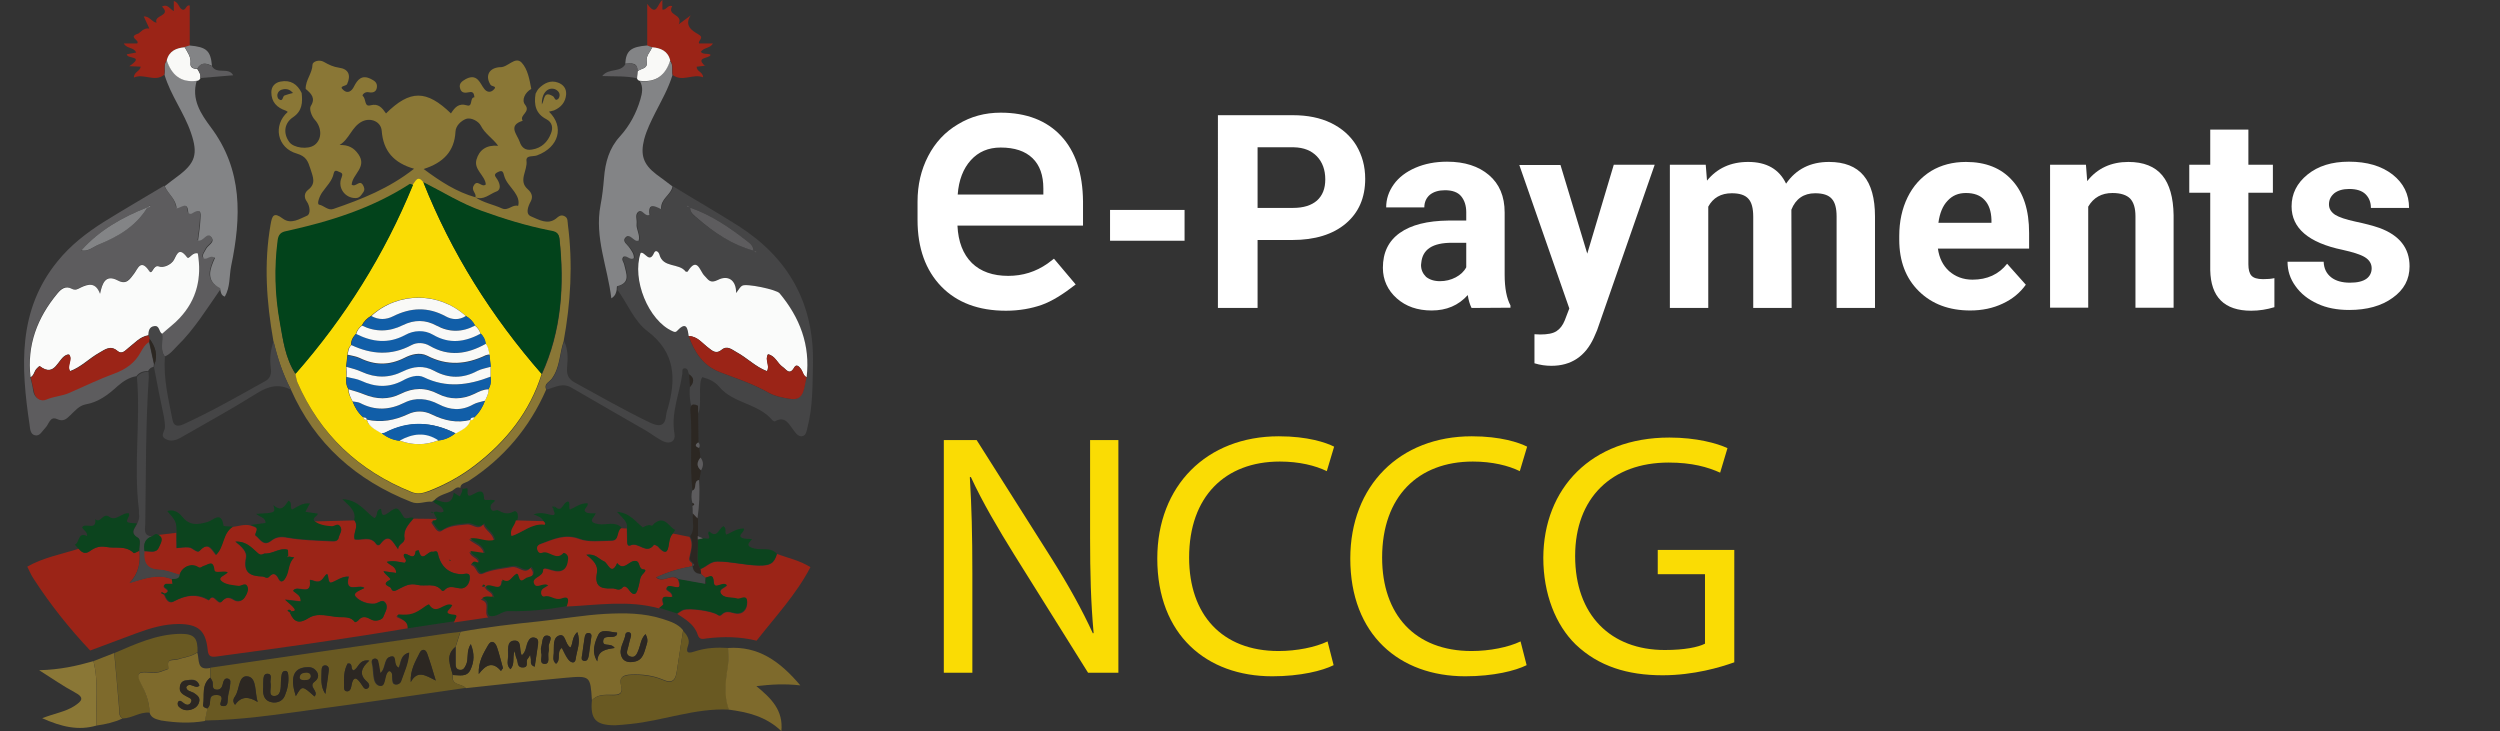 <?xml version="1.0" encoding="utf-8"?>
<!-- Generator: Adobe Illustrator 23.0.5, SVG Export Plug-In . SVG Version: 6.00 Build 0)  -->
<svg version="1.1" id="Layer_1" xmlns="http://www.w3.org/2000/svg" xmlns:xlink="http://www.w3.org/1999/xlink" x="0px" y="0px"
	 viewBox="0 0 989.6 289.4" style="enable-background:new 0 0 989.6 289.4;" xml:space="preserve">
<rect x="0" y="0" width="989.6" height="289.4" fill="#333333" stroke="none"/>
<style type="text/css">
	.st0{fill:#9B2417;}
	.st1{fill:#8A7736;}
	.st2{fill:#454546;}
	.st3{fill:#5D5C5E;}
	.st4{fill:#838486;}
	.st5{fill:#0C441E;}
	.st6{fill:#F9F9F7;}
	.st7{fill:#2C2722;}
	.st8{fill:#7E6A2C;}
	.st9{fill:#695922;}
	.st10{fill:#FADC04;}
	.st11{fill:#02431B;}
	.st12{fill:#FAFBFA;}
	.st13{fill:#115EA8;}
	.st14{fill:#FFFFFF;}
</style>
<g>
	<path class="st0" d="M161.4,248.7c-25.2,4.3-50.6,7.8-75.9,11.2c-2.5,0.3-3.1-0.5-3.3-2.8c-0.8-7.6-3.8-10-11.4-10.1
		c-5.9,0-11.5,1.7-16.9,3.7c-6.1,2.3-12.1,4.5-18.2,6.8c-8.3-8.8-15.8-18.2-22.4-28.4c-1-1.5-1.7-3.2-2.5-4.8
		c6.3-3.6,13.5-4.9,20.4-7.1c1.3,1.4,2.5,2.4,4.5,0.9c1.8-1.3,3.7-2.1,6.4-1.6c3.7,0.7,7.7-0.7,10.9,2.4c0.2,0.2,1.4-0.6,2.2-0.9
		c0.5,4.6-0.3,9-3.9,12.7c5.9-1.7,11.1-3.8,16.7-1.5c0.1,0.7,0.2,1.3,0.2,2l-0.1,0.1c-1.1,0-2.2,0-2.7,0c-2.5,1.6,3.3,2.2-0.2,3.8
		c-0.4-0.2-0.8-0.4-1.2-0.6c-0.1,0-0.2,0.2-0.3,0.3c0.4,0.2,0.8,0.4,1.2,0.6c0.7,1.7,1.7,3.9,3.9,2.7c4.6-2.5,9.1-3.2,13.8-0.4
		c2-3.5,3.5,2.4,5.2,0.4c1.6-1.9,3-1.6,4.8-0.5c1.6,1,3.3,0.2,4-0.8c0.8-1.2,1.9-3.1,1.1-4.6c-0.8-1.6-2.4,0-3.5-0.1
		c-2.4-0.3-5.2-0.6-6.8-2c-1.5-1.4,1.6-2.2,2.6-3.4c-2-0.8-5.1,0.7-5.3-0.9c-0.5-4.3-2.5-2-4.3-1.6c-0.7,0.2-1.1,1-2.2,0.4
		c-2.6-1.7-6.3-0.1-7.2,3c-2.7-0.7-5.3-1.9-8-2c-5.1-0.2-6.4-2.8-6-7.3c2-0.2,4.7,1,5.7-1.4c0.5-1.3,2.5-3.7-0.4-5.1
		c2.5-0.3,5-0.6,7.5-0.9c0,2,0,4.1,0,6.1c1.7-0.1,3.1-0.4,4.7-0.3c1.8,0.1,3.4,2.5,4.4,1.4c3.5-3.9,4.8-0.4,6.5,1.6
		c3.2-3.2,2.5-8.5,6.6-11.1c2.4-0.3,4.7-1.2,7.1-0.6c2.9,1,2.9,1,2,3.5c-0.2,0.7,0.3,0.7,0.6,1c1.6,1.6,2.9,3.8,5.7,1.6
		c1.9-1.5,3.8-1.7,6.4-1.2c5.6,1,11.4,1.1,17.1,1.4c1.2,0.1,2.9,0.2,3.2-1.5c0.3-1.4,1.6-2.7,0.6-4.2c-1.1-1.5-2.3,0-3.4-0.1
		c-2.4-0.1-5-0.5-7-2.1c5.3-0.1,10.6-0.3,15.9-0.4c2.1,2.5-0.7,5.1,0.2,7.6c2.9,0.5,6.3-1.5,8.5,1.8c0.5,0.7,1.2,0.6,1.7,0
		c3.5-4.7,5-0.6,7,2.1c0-2.3,2.8-2.3,2.5-4.4c-0.5-3.4,1.7-5.5,3.6-7.8c2.9,0,5.7,0.1,8.6,0.1c0.1,0.1,0.3,0.2,0.3,0.3
		s0,0.3-0.1,0.5c-0.4,0.5-2.6-0.2-1.3,1.4c0.9,1.1,1.9,3.7,3.7,2.5c3.2-2.1,6.4-2.1,10-2.5c2.2-0.2,4.3,2.6,6.4,0
		c0.8,2.5,3.9,3.6,4.2,6.5c-3.2,1.2-6.2-1-9.8-0.5c2.3,2,5.4,2.4,5.8,5.8c-2-0.3-3.8-0.6-5.7-0.8c0.7,2.1,3.2,2.1,3.6,4.1
		c-0.7,1.3-2.2-1.1-3,1c2.3,0.2,2.2,4.5,4.7,3.4c3.8-1.7,7.6-1.9,11.5-2.6c2.8-0.5,5,3.2,7.4,0.3c0.3,0.6,0.8,1.1,0.9,1.7
		c0.3,2.2-1.7,2.2-2.9,2.7c-0.9,0.4-2.3,2.4-3-0.3c-0.2-0.6-0.4-1.6-1.1-1.2c-1.7,1-2.6,3.9-5.4,2.2c-0.3,5.5-4.6,1-6.5,2.6
		c-0.3-0.6-0.6-1.1-1.3-0.3c0.4,0.1,0.9,0.2,1.3,0.3c0.5,1.7,3.1,1.8,3,4l-0.2,0.2c-1.3,0.4-2.8-0.6-4.5,0.7c4.3,1.1,0.8,5.1,3,7
		c-4.5,0.7-9.1,1.3-13.6,2c-0.3-0.9,1.9-2.5-0.3-2.6c-5.3-0.4-0.7-2.7-0.7-3.8c-3.3-1.5-6.3,4.4-9.2-0.3c0,0-0.8,0.3-1.2,0.6
		c-4.4,3.2-6.1,3.8-10.8,3.4c-0.2,0-0.4,0.3-0.6,0.5C158.8,245.2,161.6,245.7,161.4,248.7z M114.3,220.3c-0.1-0.1-0.2-0.2-0.4-0.4
		c0-0.8,0.1-2.2-0.2-2.3c-3.1-0.9-5.8,1.7-9,1.5c-0.5,0-1.3,1-2.6,0c-2.5-2-4.5-4.9-9-4.7c2.5,2,4.7,4,4.2,6.4
		c-1.1,5.8,1.5,7.2,6.5,7.4c0.9,0,1.8,1.1,2.7,0c1.5-1.8,2.8-0.8,3.5,0.6c1.4,3,2.7,0.2,3-0.3c1.4-2.4,0.9-5.7,3.3-7.8
		C116.6,220.7,115.1,220.5,114.3,220.3z M115.3,242c-0.4-0.5-0.9-0.9-1.5-0.2c0.4,0.3,0.7,0.5,1.1,0.8c1.6,3.8,3.7,4.3,7.3,2
		c3.8-2.4,8-0.6,12.1-0.4c2.6,0.1,4.6-0.2,6.3,2c0.1,0.1,1-0.3,1.2-0.6c1.6-2.2,3.4-1.4,5.3-0.4c1.8,1,4.3-0.1,4.6-0.9
		c0.6-1.7,2.2-3.8,1-5.6c-1.2-1.9-2.8,0-4.3,0.2c-2.9,0.3-6-1-7.5-2.7s1.8-2.7,3.4-3.5c-2-1.8-8,2.6-6.2-4.5
		c-2.8-0.2-4.9,1.8-7.1,2.4c-1.7-0.2-0.3-5.7-2.7-2.2c-2.2,3.2-3.8,1.1-5.6,1.1c1,7-5.1,1.6-6.6,4.3c1.1,1.1,3.1,1.8,3,4.2
		c-2-0.2-3.8-0.4-6.2-0.7c1.5,1.4,2.8,2.3,3.6,3.4C117.3,242,116.1,241.9,115.3,242z M151.8,226.1c0.8,1.7,3.5,3,2.5,3.5
		c-3.7,2,0.4,2.5,0.6,3.3c0.5,1.9,2.1,0.7,3.3,0.1c2.2-1.1,4.1-2.2,7-1.5c3.3,0.8,7.1-1.1,9.8,2.3c0.1,0.1,0.8,0.1,0.9-0.1
		c1.9-2.3,4.1-1.1,6.3-0.8c2.1,0.2,3.6-1.6,3.8-3.8c0.3-3-1.9-1.8-3.4-1.8c-4.9-0.2-8.1-3-9.2-8.1c-0.4-1.7-1.4-0.6-2.2-0.8
		c-1.8-0.4-4.2,4.7-5.4-0.6c-0.4,0.1-1.2,0.3-1.2,0.4c-0.5,4.2-3.2,0.6-4.5,1.1c-1,1.3,1.8,2.2,0.1,3.5c-2.3-0.4-4.6-1-7-0.4
		c1.2,1.5,3.7,1.6,3.7,4.4C155.4,226.6,154,226.4,151.8,226.1z M178.1,221.9c0.1-0.1,0.3-0.1,0.4-0.2c-0.3,0-0.5-0.1-0.8-0.1
		C177.8,221.7,178,221.8,178.1,221.9z"/>
	<path class="st0" d="M299.5,253.6c-6.5-1.6-13.1-1.7-19.7-0.9c-1.5,0.2-2.9,0.7-3.6-1.4c-1.3-4.1-4.8-6.1-8.1-8.3
		c0.8-0.5,1.6-1.2,2.5-1.5c2.5-0.8,11.1,0.4,13.4,1.9c0.7,0.5,1.2,0.5,1.7,0c1.5-1.6,3.1-1.1,5-0.6c3.2,0.8,5.1-1.3,5.1-4.3
		c0-3.4-2.5-0.9-3.9-1.4c-2.2-0.7-5.2,0.1-6.5-2.1c-1-1.7,1.7-2.3,2.4-3.2c-1.6-1.9-5,2.2-5.2-1.3c-0.2-3.6-1.8-1.9-3.2-1.7
		c-0.6-0.5-1.2-1-1.8-1.5c-0.1-0.7-0.2-1.4-0.3-2c2.3-0.8,4-3,6.7-3c5.5,0,10.8,1.5,16.4,1.6c4.6,0.1,6.1-0.9,7.2-4.6
		c4.4,1.6,9.1,2.6,13.2,5.2C315.2,235.3,306.9,244.1,299.5,253.6z"/>
	<path class="st1" d="M121,35.2c-0.1-3.5,2.6-6.1,2.7-9.6c0-1.2,2.6-2.2,4.5-1.1c1.9,1.1,3.8,2,6,2.3c3.8,0.5,4.8,3,3.2,6.5
		c-0.4,0.9-3.7,0.6-1.3,2.5c1.6,1.3,3.1,0.3,4-1.5c1.4-2.8,3.1-4.8,6.6-3.1c1.4,0.7,2.7,1.4,2.5,3.3c-0.2,2.1-1.9,2.3-3.3,2
		c-1.6-0.3-2.7,1.2-2.3,1.5c1.4,1.1,0.5,4.4,3,3.7c3.3-0.9,4.7,1.1,6.2,3.2c9.5-9.4,16-9.4,25.7,0c1.5-2.3,3-4.2,6.3-3.2
		c2.5,0.8,1-3.1,3-3.2c-0.2-1.1-0.2-2.4-2.1-2c-1.5,0.3-3.1,0.5-3.6-1.6c-0.5-1.8,0.7-2.7,2.1-3.5c1.8-1,3.5-1.3,5,0.2
		c1,1,1.6,2.5,2.5,3.6c1,1.3,2.4,1.5,3.5,0.5c2-1.7-0.6-1.4-1-2.1c-2.1-3.2-0.9-6.3,2.8-6.9c0.3-0.1,0.7-0.1,1-0.1
		c3.1,0.1,5.9-4.5,8.5-1.8c2.4,2.6,3.1,6.7,3.8,10.4c-2.5,1.4-3.9,4.4-2.5,6.2c2.5,3-2.4,4.1-0.9,6.4c-6,1.9-2.2,5.4-1.2,8.3
		c0.7,2.2,2.2,3.6,4.9,3.1c3.8-0.6,6.2-3,7.5-6.4c0.9-2.2,0.5-4.4-1.8-5.6c-4.3-2.2-5-5.8-4.3-10.1c0.4-0.7,0.7-1.5,1.3-2.1
		c2.1-2.1,4.6-3.4,7.6-2.3c2.1,0.8,3.3,2.3,3.2,4.6c-0.2,3.1-2,5.2-4.8,6.4c-0.6,0.2-1.2,0.3-2,0.5c6.2,6,3.9,14.1-4.7,17.3
		c-1.5,0.6-4.5-0.2-4.2,2.2c0.5,3.8-3.4,7.8,0.5,11.2c1.7,1.5,2.1,3.1,1.2,4.8c-1.2,2.2-2.2,5.1,0.2,6c2.9,1.2,6.4,3.4,9.7,0.9
		c1.1-0.9,2-1.8,3.5-1c1.4,0.7,1.1,2.1,1.3,3.4c2,15.5,1.1,30.8-1.7,46.1c-1.7,4.9-1.4,10.3-4.7,14.8c-0.8,1.2-3.3,2-2.2,4.3
		c-6.6,15.1-16.8,27.2-30.7,36.2c-1.2,0.8-3.4,0.8-3.3,3v-0.3c-1.4-0.6-2.2,0.5-3.1,1.1c-2.3,1.3-5.2,1.6-7.1,3.7
		c-0.3,0.2-0.7,0.4-1,0.7c-2.7-0.3-5.3,1.3-8.2,0.1c-21.8-8.6-38.2-23-47.7-44.6c-3.2-6.1-5.3-12.5-6.9-19.2
		c-2.7-15.3-3.8-30.6-1.1-46c0.6-3.5,1.2-5.1,4.8-2.4c3.3,2.5,6.7,0.1,9.6-1.1c1.5-0.6,1.3-3.7-0.1-5.7c-1.1-1.5-1-3.3,0.5-4.5
		c3.3-2.5,2-5.1,1-8.3c-1-3.1-1.7-5-5.4-6.1c-7.8-2.2-9.6-11.2-3.6-16.5c-0.3-0.2-0.5-0.4-0.8-0.5c-3.5-1.2-5.7-3.4-5.7-7.3
		c0-2.3,1.5-3.8,3.6-4.2c4-0.8,6.7,1,8.4,4.5c0.4,3.7,0.3,7.1-3.4,9.6c-3.5,2.3-4,6.4-1.5,9.8c1.7,2.4,7.4,3.1,10,1.2
		c3.1-2.3,2.9-7,0.1-10c-1.2-1.3-2.3-4.2-1.6-5.4C125,38.9,123.3,37.1,121,35.2z M188.2,78.1c3.2,2.2,7,2.8,10.5,4.4
		c2.5,1.1,4.1-1.7,6.4-1c0.6-2.2-0.4-4-1.5-5.6c-1.4-2-3.3-3.8-4-6.2c-0.4-1.4-0.5-2.6-2.5-1.6c-2.1,1-0.9,1.8-0.2,3
		c1,1.6,1.6,4-0.4,4.7C193.8,76.8,191.4,79.4,188.2,78.1c0.5-1.6-1.8-2.7-0.7-4.6c1.5-2.8,3.2,1,4.8-0.5c-0.3-3.6-4.8-5.8-3.7-9.8
		c1.1-3.9,4-5.9,8.6-5.5c-2.2-3-5.3-4.8-6.9-8c-0.8-1.6-3.8-3.4-5.9-2.6c-1.8,0.7-4,2.6-4.1,5c-0.4,7.8-4.8,12.3-12.6,14.8
		C174.4,71.9,180.8,76,188.2,78.1z M117,148.1c0.3,1.1,0.3,2.3,0.8,3.4c9,20.7,24.2,35,45.1,43.4c2.3,0.9,4.5,0.5,6.8-0.3
		c6.7-2.6,13-6.1,18.6-10.4c12.2-9.4,21.5-21.1,26.2-36c7.8-17.1,9-35.1,7-53.6c-0.3-2.8-2.4-2.8-4.3-3.2c-9-1.9-17.7-4.5-26.3-7.6
		c-8.2-3-15.5-7.5-23.2-11.4c-2.2-2.7-3-0.4-4.1,1.1c-0.4-0.2-1-0.6-1.2-0.4c-15,9.8-31.7,15-49,18.7c-2,0.4-3,1.3-3.3,3.6
		c-1.5,10.8-1.1,21.5,0.8,32.2C112,134.5,112.9,141.8,117,148.1z M139.2,73.1c1.7,1.2,3.1-2.2,4.5,0.2c0.5,0.9,0.8,1.8,0.1,2.8
		c-0.8,1.1-1.4,2.3-3,2.3c-4.2,0.1-7.3-4.1-5.6-8.1c0.5-1.3,0.4-1.8-0.8-2.2c-0.8-0.3-1.9-1.2-2.3,0.5c-0.6,3.1-2.9,5.1-4.6,7.6
		c-1,1.4-2.2,4.6-1.2,4.8c2,0.4,3.6,2.5,5.7,1.7c11.1-3.8,22-8.1,31.9-15.9c-8-2.3-12.2-7-12.8-15c-0.3-3.7-4.4-5.4-7.8-3.7
		c-4.1,2.1-5,7-8.9,9.3c3.5-0.1,5.7,1.1,7.5,3.7C145.4,66.2,139.5,68.9,139.2,73.1z M214.5,41.3c1.1-1.6,0.5-5.6,4.4-3.2
		c0.7,0.4,0.7,2.1,2,1.1c0.4-0.3,0.7-1.2,0.6-1.8c-0.1-1-0.9-1.7-1.8-2.1C216.7,34.3,214.3,37.1,214.5,41.3z M116,36.8
		c-1.1-1.2-2.2-1.7-3.7-1.5c-1.3,0.2-2.2,0.8-2.5,2.1c-0.1,0.6,0.1,1.5,0.5,1.8c1.8,1.4,1.5-1.1,2.3-1.4
		C113.7,37.4,114.8,37.1,116,36.8z"/>
	<path class="st2" d="M276.2,163.7c-3,0.6-3.5-8-3.1-10.5c1.6-1.8,1.9-3.5-0.3-5c-0.5-0.8-0.3-2.2-1.5-2.4c-1.6-0.2-1.1,1.3-1.2,2.1
		c-1.1,8-4.6,15.5-3.1,23.9c0.5,2.7-1.6,4.1-4.2,3c-2.5-1.1-4.8-3-7.2-4.4c-9.8-5.7-19.6-11.2-29.3-16.9c-3.7-2.2-6.7-0.1-9.9,0.7
		c-1.1-2.3,1.4-3.1,2.2-4.3c3.3-4.5,2.9-10,4.7-14.8c1.6,3.2,1.5,6.7,1.2,10c-0.3,2.9,0.3,4.8,2.8,6.2c9.9,5.4,19.8,11.1,30,16
		c3.7,1.7,6,1.6,6.4-3.1c0.1-0.8,0.3-1.6,0.6-2.4c3.4-11.8,3.1-22.3-8-30.7c-5.3-4-7.9-10.9-11.9-16.4c0.1-0.5,0-1.4,0.2-1.4
		c5.5-1.4,3.5-5.1,2.8-8.5c-0.2-1-1.4-2-0.3-3.2c1.5-0.6,2.6,1.6,4.1,0.6c0.2-1.7-0.8-2.9-1.7-4.1c-0.9-1.3-3.2-2.5-1.6-4.1
		c1.5-1.6,2.8,0.7,4.2,1.3c0.3,0.1,0.6,0,1,0c0.6-2.4-1.1-4.5-0.8-6.8c0.2-1.6-0.8-3.6,0.7-4.7c1.6-1.2,2.4,2,4.4,1.3
		c-0.8-4.8,1.9-3.7,4.6-2.3c-0.4-4.2,3.9-5.6,4.5-9C275,79,283.7,84,292.1,89.3c20,12.7,30.2,30.8,29.7,54.7c-0.2,8.5,0,17-2.2,25.3
		c-0.3,1.3-0.5,2.9-1.8,3.3c-1.6,0.5-2.7-1-3.6-2.2c-1.9-2.4-3.3-6-7.5-3.6c-0.2,0.1-0.7-0.2-0.9-0.4c-5.6-6.8-15.6-6.6-21.2-13.4
		c-1.6-1.9-3.9-3-6.6-3.7C276.1,151.6,278.1,161.6,276.2,163.7z M298.2,99.2c0.4,0.2,0.7,0.5,1.1,0.7c0.1-0.1,0.2-0.3,0.2-0.4
		C299.1,99.4,298.6,99.3,298.2,99.2c0.1-1.5-0.8-2.5-1.9-3.3c-7.1-5.6-14.5-10.7-23.1-13.7c-0.4-0.2-0.7-0.5-1.1-0.7
		c-0.1,0.1-0.2,0.3-0.2,0.4c0.4,0.1,0.9,0.2,1.3,0.4c0,2.1,1.6,3.2,3,4.3C282.7,92.1,289.8,96.8,298.2,99.2z M319.2,149.3
		c1.5-12.7-2.7-23.5-10.7-33.2c-1.2-1.5-13.2-4-14.8-3c-0.9,0.6-1.4,1.7-2.4,2.9c0.1-5.5-3.4-7.1-7.2-5.2c-3.2,1.6-3.8-0.1-5.4-1.7
		c-1.8-1.8-2.8-7.7-6.6-1.6c-0.1,0.1-0.7,0.1-0.8,0c-2.6-3.5-9-1.4-10.4-6.8c-0.2-0.7-1.5-2.1-2.1-0.6c-2,4.4-3.6-0.7-5.3,0
		c-3.5,10.4,3.2,26.8,12.6,31c0.7,0.3,1.2,0.6,2-0.3c3.6-3.9,4-0.7,4.4,2.2c2.4,6.3,5.7,11.7,12.4,14.3c6.5,2.5,13.1,4.6,19.2,8.1
		c2.6,1.5,6,2.1,8.7,2.5C318.5,158.7,318.1,153.1,319.2,149.3z"/>
	<path class="st3" d="M87.2,114.6c-5.4,7.7-10.3,15.8-17.1,22.4c-1.5,1.5-2.8,3.3-4.9,4.1c-2.1-2.8-0.6-6.1-1.1-9.1
		c2.4-2.1,4.9-4,7-6.3c6.8-7.3,8.7-16,7.1-25.5c-2.3-0.6-3.4,2.7-4.3,1.5c-3.6-4.7-4.2,0.1-5.5,1.6c-1.5,1.9-4.2,2.6-5.5,2.1
		c-2.5-1-2.6,3.8-4,1.7c-3.3-4.7-4.3-0.9-5.9,1.1c-1.7,2.2-3,4.6-6.5,2.7c-4.8-2.5-6,1-7,5.3c-1.9-4.7-4.8-3.8-7.6-2.5
		c-1.2,0.6-2.1,1.4-3.6,0.5c-2.4-1.4-4.2,0-5.6,1.8c-8,9.6-12.2,20.5-10.7,33.2c0.4,1.8,0.9,3.5,1.1,5.3c0.4,3,2.8,4.3,4.9,3.4
		c3-1.3,6.2-1.5,9.2-2.7c5.9-2.5,11.7-5.4,17.7-7.6c4.6-1.7,8.2-4.2,10.5-8.5c0.9-1.6,1.9-3.1,3.5-4.1c0.7,3,1.3,6.1,2,9.1
		c0,0.4-0.1,0.8-0.1,1.1c-1,0.2-1.7,0.7-2.2,1.7c-1.9-0.1-3.5,0.5-4.6,2c-2.9,0.5-5.2,2-7.4,3.9c-3.7,3.4-7.6,6.4-12.8,7.3
		c-2.5,0.5-4.2,2.6-6,4.3c-1.4,1.3-2.6,2.7-5.2,1.5c-2.8-1.3-3.2,2-4.6,3.4c-1.3,1.3-2.2,3.5-4.2,3c-1.8-0.4-1.9-2.6-2.1-4.2
		c-3.4-22.8-4.8-45.2,11.1-64.7c5.1-6.3,11.4-11.2,18.2-15.5c7.9-4.9,16-9.6,24-14.4c1.3,3.1,4.5,5.1,4.7,8.8c1.7-0.2,4.2-3,4.6,1.4
		c0.1,0.7,0.8,1.1,1.5,0.6c4.4-2.8,3.3,1,3.3,2.9c-0.1,2.6-0.6,5.2-0.9,7.8c2.2,0.4,3.4-3.5,5.2-1.4c1.9,2.1-1.4,3.2-2.1,4.9
		c-0.5,1.2-1.7,2.2-0.9,3.6c1.5,0.7,2.6-1.6,4.5-0.2c-1.9,4.3-3.9,8.9,2,12C87.2,114.2,87.2,114.5,87.2,114.6z M58.2,82.1
		c-9.8,3.9-18.9,9-26,17c-0.1,0.2-0.3,0.3-0.4,0.5c0.2-0.1,0.3-0.3,0.5-0.4c2.7,0.5,4.7-1.5,6.8-2.4c7.6-3.2,14.7-7.2,19.2-14.6
		c0.4-0.2,0.9-0.3,1.3-0.5c-0.1-0.1-0.3-0.4-0.3-0.4C58.9,81.6,58.5,81.9,58.2,82.1z"/>
	<path class="st4" d="M266.2,73.8c-0.6,3.4-4.8,4.8-4.5,9c-2.7-1.4-5.3-2.5-4.6,2.3c-2,0.7-2.8-2.5-4.4-1.3
		c-1.5,1.1-0.5,3.1-0.7,4.7c-0.3,2.3,1.5,4.4,0.8,6.8c-0.4,0-0.7,0.1-1,0c-1.4-0.6-2.8-2.9-4.2-1.3c-1.5,1.6,0.8,2.8,1.6,4.1
		c0.8,1.2,1.8,2.4,1.7,4.1c-1.5,1-2.6-1.2-4.1-0.6c-1.1,1.1,0.1,2.1,0.3,3.2c0.7,3.4,2.7,7.1-2.8,8.5c-0.2,0-0.1,0.9-0.2,1.4
		c-0.2,1.1-0.4,2.3-2.1,3.4c-1.5-12.5-6.7-24.1-4.3-36.8c0.7-3.6,1.1-7.2,1.4-10.9c0.5-6.1,2-11.7,6.3-16.4
		c3.8-4.2,6.5-9.2,8.1-14.7c0.7-2.4,1.2-4.8-0.2-7.2c6.3,0.7,10-2.3,11.9-8.1c1.4,1.7,0.6,3.8,1,5.7c-1.6,5.3-4.3,10-6.8,14.9
		c-1.7,3.4-3.4,6.8-4.4,10.5c-1.6,6.3-0.3,10,4.8,13.9C262,70.6,264.1,72.2,266.2,73.8z"/>
	<path class="st4" d="M87.2,114.6c0-0.2,0-0.4-0.1-0.5c-5.9-3.1-3.9-7.8-2-12c-1.9-1.4-3.1,0.9-4.5,0.2c-0.8-1.5,0.4-2.5,0.9-3.6
		c0.7-1.7,3.9-2.7,2.1-4.9c-1.8-2.1-3,1.9-5.2,1.4c0.3-2.6,0.8-5.2,0.9-7.8c0-1.9,1.1-5.7-3.3-2.9c-0.7,0.4-1.5,0.1-1.5-0.6
		c-0.3-4.4-2.8-1.6-4.6-1.4c-0.2-3.7-3.4-5.7-4.7-8.8c1.7-1.3,3.4-2.7,5.1-3.9c7-5.2,8.2-8.8,5.3-17.2c-2.7-8-8.1-14.9-10.5-23.1
		c0.4-1.9-0.5-4,1-5.7c1.8,5.7,5.4,8.9,11.8,8.1c-2.3,7.4,1.7,13.3,5.5,18.4c12.8,17,12.1,35.8,8.1,55c-0.8,4-0.3,8.3-2.5,12.1
		C87.6,117,87.4,115.8,87.2,114.6z"/>
	<path class="st0" d="M66,23.9c-1.4,1.7-0.6,3.8-1,5.7c-3.8,3.1-8-0.7-12,1.1c0-2.3,2.4-2.4,2.7-4.3c-1.2-0.1-2.5-0.1-4.5-0.2
		c6.3-4.3-0.9-2.7-1-4.7c1.1-0.2,2.4-0.5,3.7-0.7c-0.9-2.2-3.7-1.4-4.9-3.6c2,0,3.8,0,5.3,0c1.2-1.3-3.9-2.5,0.4-3.9
		c0.7-0.2,2-2.4,4.4-2c-0.9-1.9-1.4-3.2-2.2-4.8C59.3,6.4,60,8.7,62,9c-1.4-3.1,6.1-2.6,2.1-6.4c2.3-1.2,3.1,1,4.7,1.8
		c0-1.6,0-2.7,0-4C70.8,1,70.7,3,72,3.7c1.6,0.9,1.5-2,3.1-1.5c0,5.3,0,10.6,0,15.9c-0.6,0.2-1.3,0.4-1.9,0.6
		C69.8,19,67,20.2,66,23.9z"/>
	<path class="st0" d="M266.3,29.7c-0.4-1.9,0.4-4-1-5.7c-0.9-3.7-3.6-4.9-7.1-5.2c-0.7-0.2-1.3-0.5-2-0.7c0-5.3,0-10.6,0-16.6
		c3.8,5.5,4-0.1,6-1.5c0,1.4,0,2.6,0,3.8c1.7,0.3,2-2,3.9-1.4c-2.3,3.9,4.4,3,2.6,7.2c2.1-1.6,3.4-2.5,4.7-3.5
		c-2.7,4,0.6,6.1,2.9,7.4c2.8,1.5-0.1,2.4,0.4,3.7c1.8,0,3.6,0,5.5,0c-1.1,2-3.5,1.5-4.8,3.3c1,1.3,2.7,0.4,3.9,1.2
		c-0.5,1.6-6.3,0.8-2.2,4.4l0.1-0.1c-1.1,0.1-2.2,0.3-3.4,0.4c-0.2,1.9,2.5,2,2.5,4.2C274.4,29,270.2,32.6,266.3,29.7z"/>
	<path class="st2" d="M61,145.5c0-0.4,0.1-0.8,0.1-1.1c1.5-3.8,0.4-7.1-1.9-10.3c-0.2-0.5-0.3-0.9-0.5-1.4c0.1-1.6,0.2-3.3,2.3-3.6
		c2.2-0.4,1.8,2.3,3.2,3c0.5,3-1,6.3,1.1,9.1c-0.7,8.6,1.4,16.8,3,25.1c0.5,2.6,2.3,2.5,4.2,1.7c11.2-5.1,21.8-11.2,32.6-17.2
		c2-1.1,2.4-3,2.1-5.2c-0.5-3.6-0.1-7.1,1.1-10.5c1.6,6.7,3.7,13.1,6.9,19.2c-4.7-2.5-8.9-1.5-13.4,1.3
		c-9.9,6.2-20.1,11.8-30.2,17.6c-1.9,1.1-4,1.7-6,0.6c-2.5-1.3-0.2-3.2-0.3-4.8c0-1.3-0.2-2.7-0.4-4C63.5,158.5,62.2,152,61,145.5z"
		/>
	<path class="st2" d="M54.2,149.2c1.2-1.5,2.8-2.1,4.6-2c0,0.7,0.1,1.3,0.1,2c-1.3,19.3-1.1,38.7-1.4,58c0,2-1,5,2.8,5.1
		c-2.9,1-3.6,3.2-3.1,5.9c-0.4,4.4,0.9,7.1,6,7.3c2.7,0.1,5.3,1.3,8,2c-0.2,2.1-1.9,1.6-3.2,1.8c-5.6-2.3-10.9-0.2-16.7,1.5
		c3.6-3.8,4.4-8.1,3.9-12.7c-0.2-1.8,0.9-4.3-0.6-5.2c-3.4-2-1.1-3.7-0.3-5.6c0.6-1.2,1-2.4,0.7-3.8c0-0.5,0-1,0-1.6
		C52.8,184.3,55.7,166.7,54.2,149.2z"/>
	<path class="st5" d="M307.5,219.2c-1.1,3.7-2.6,4.7-7.2,4.6c-5.6-0.1-10.9-1.6-16.4-1.6c-2.8,0-4.4,2.1-6.7,3
		c-2.1-3.7-0.5-7.7-1-11.6c0.7-0.1,1.4-0.3,2-0.4c0.8-0.6,3.5,1.3,2.2-1.8c-0.2-0.6,0.3-1.2,0.4-1c3.2,3,3.8-1.5,5.6-2.1
		c1.4,0.9,0.3,2.3,1.1,3.3c2.2-0.8,4.1-2.5,7-2.4c0.3,1.4-2.4,2.5-1.1,3.5c1,0.8,2.8,0.5,4.3,0.7c-1.5,1.6-2.6,2.8,0.8,3.7
		C301.6,217.9,305,216.4,307.5,219.2z"/>
	<path class="st5" d="M54.2,207.2c-0.8,1.9-3,3.6,0.3,5.6c1.5,0.9,0.5,3.4,0.6,5.2c-0.7,0.3-2,1.2-2.2,0.9
		c-3.2-3.1-7.2-1.7-10.9-2.4c-2.7-0.5-4.6,0.3-6.4,1.6c-2.1,1.5-3.3,0.5-4.5-0.9c-0.5-0.5-1-1.1-1.5-1.6c2-0.7,1.1-5.3,4.9-3.4
		c0.1-1.8-1.5-2.3-2-3.4c1.1-2.2,5.8,1.6,5.2-3.3c2.2,1.9,3-2.8,5.6-0.9c2.7,1.9,5-1.9,7.8-1.4c0,0.3,0,0.7,0,1
		C49.7,206.9,49.7,206.9,54.2,207.2z"/>
	<path class="st6" d="M66,23.9c0.9-3.7,3.7-4.9,7.1-5.2c1.1,2,2.6,3.8,2.3,6.4c-0.2,1.7,1.2,2.2,2.7,2.2c0.7,1.1,1.5,2.2,1.2,3.7
		c-0.3,0.6-0.7,1-1.5,1C71.5,32.8,67.9,29.6,66,23.9z"/>
	<path class="st6" d="M258.2,18.7c3.4,0.3,6.2,1.5,7.1,5.2c-1.8,5.8-5.6,8.8-11.9,8.1c-0.7,0-1.1-0.5-1.3-1.1
		c0.1-0.9,0.2-1.7,0.2-2.6c1.2-1.3,4.2-0.9,3.7-3.8C255.6,22.1,257.3,20.6,258.2,18.7z"/>
	<path class="st7" d="M274.1,194.2c-1.2-10.4,0.1-20.8-0.8-31.2c-0.2-2,0.2-3.8,3-2.4c0.1,4.8,0.1,9.7,0.2,14.5
		c-1.5,0.9-1.2,1.6,0.3,2.2c0.2,1.3,0.3,2.6,0.5,3.9c-1.5,1.8-1.6,3.5,0.2,5.1c-0.2,1.3-0.5,2.6-0.7,3.8
		C274.3,190.4,276.1,193.6,274.1,194.2z"/>
	<path class="st4" d="M258.2,18.7c-0.9,1.9-2.6,3.4-2.2,5.8c0.5,2.9-2.5,2.5-3.7,3.8c0.2-3.8-2.4-3.2-4.8-3.1
		c0.3-5.1,2.2-6.7,8.7-7.2C256.9,18.3,257.6,18.5,258.2,18.7z"/>
	<path class="st4" d="M78.1,27.2c-1.5,0-2.8-0.5-2.7-2.2c0.3-2.6-1.2-4.4-2.3-6.4c0.6-0.2,1.3-0.4,1.9-0.6c6.8,0.6,8.4,2.1,8.9,8.1
		C81.8,25,79.7,24.5,78.1,27.2z"/>
	<path class="st7" d="M276.2,213.5c0.5,3.9-1.1,7.9,1,11.6c0.1,0.7,0.2,1.4,0.3,2c-2.1,0-3.1-1.1-3.3-3.1l0,0
		c0.9-0.3,0.7-0.7,0.1-1.1c-0.2-0.8-1.4-0.8-1.2-2.2c0.5-2.8,1.7-5.6,0.1-8.5c2.2-2.8,0.5-6.2,1.2-9.2c0.6,0.7,1.3,1.3,1.9,2
		c0,2.3,0,4.7,0,7C276.2,212.7,276.2,213.1,276.2,213.5z"/>
	<path class="st3" d="M247.6,25.3c2.3-0.1,5-0.6,4.8,3.1c-0.1,0.9-0.2,1.7-0.2,2.6c-4.4-1-8.9-0.7-13.8-0.9
		C240.9,26.8,245.7,28.9,247.6,25.3z"/>
	<path class="st3" d="M78.1,27.2c1.5-2.8,3.6-2.2,5.8-1c1.9,3.4,6.6,0.2,8.4,3.6c-4.4,0.4-8.7,0.7-13.1,1.1
		C79.6,29.5,78.8,28.4,78.1,27.2z"/>
	<path class="st3" d="M276.1,205.2c-0.6-0.7-1.3-1.3-1.9-2c0-1,0-2-0.1-3c0.9-0.4,0.9-0.7,0-1.1c-0.5-1.6-0.5-3.2-0.1-4.9
		c2.1-0.6,0.3-3.8,2.7-4.2C277.1,195.1,276.8,200.1,276.1,205.2z"/>
	<path class="st3" d="M277.5,186.2c-1.9-1.6-1.7-3.3-0.2-5.1C278.6,182.8,278.5,184.5,277.5,186.2z"/>
	<path class="st3" d="M276.7,177.3c-1.5-0.5-1.8-1.2-0.3-2.2C277.1,175.8,277.1,176.5,276.7,177.3z"/>
	<path class="st3" d="M276.2,213.5c0-0.4,0-0.9,0-1.3c0.7,0.3,1.4,0.6,2,0.9C277.5,213.3,276.8,213.4,276.2,213.5z"/>
	<path class="st0" d="M279.2,26.1l0.1,0.2L279.2,26.1z"/>
	<path class="st8" d="M234.3,277.2c-0.6-9.6-0.6-9.8-10.5-8.9c-13.2,1.2-26.3,2.7-39.4,4.1c-1.5-1.9-6-0.9-5.1-5.2
		c2.6,0,5.6,1,7-2.2c1.4-3.1,1.6-6.3,0.1-10.1c-1.9,3-0.7,5.8-1.9,8.3c-0.6,1.2-1.1,2.1-2.5,1.9c-1.6-0.2-1.6-1.4-1.6-2.6
		c0-2.2,0-4.3,0-6.5c0.6-2,1.3-3.9,1.9-5.9c10.5-1.9,21-3.1,31.6-4.2c8.5-0.9,17-2.4,25.6-2.9c7.7-0.4,15.3-0.4,22.8,2
		c3,1,6.1,1.9,8.1,4.5c-0.8,5.4-1.7,10.8-2.5,16.2c-0.5,3.4-1.7,5-5.5,3.3c-4-1.7-8.3-2.2-12.7-2c-2.8,0.1-4.7,1-3.9,4.1
		c1,3.6-0.9,4-3.6,3.9C239.4,275,236.5,274.8,234.3,277.2z M203.7,257.7c0.3,1.3,0.4,2.2,0.7,2.9c0.7,1.3,0,3.7,2.6,3.6
		c2.5-0.1,0.8-2.5,1.8-3.4c0.4-0.4,0.7-1,1-1.6c0.1,0.6,0.3,1.2,0.3,1.8c0.1,1-0.4,2.3,1.5,2.9c0.5-3.1,1-6,1.3-8.8
		c0.2-1.1,0.2-2.4-1.4-2.7c-1.4-0.2-2,0.5-2.6,1.7c-0.8,1.7-0.7,3.9-2.4,5.3c-1.2-2,0.4-6.1-3.2-5.8c-2.9,0.3-2.1,4-2.2,6.3
		c-0.1,1.6-0.7,3.5,0.9,5C204,262.8,202.7,260.5,203.7,257.7z M228.5,250.2c-2.2,2.1-1.6,4.5-2.7,6.2c-2.2-1.3-1.8-5.6-4.4-4.8
		c-2.6,0.8-2,4.5-2.2,7c-0.1,1.3-0.7,2.9,0.9,4.2c2.2-1.7,0.1-4.7,2.3-6.3c0.8,1.6,1.4,3.1,2.4,4.4c1,1.4,2.9,2.2,3.1-0.1
		C228.3,257.5,230,254.1,228.5,250.2z M198.3,265.6c0.3-0.4,0.5-0.7,0.8-1.1c-0.8-2.8-1.5-5.7-2.4-8.4c-0.7-1.9-2.1-3.1-3.5-0.7
		c-1.8,3.2-3.9,6.4-3.7,11.4C192.3,263.1,195,261.7,198.3,265.6z M255.5,251c-1.9,2-1.9,4.2-2.7,6.1c-0.6,1.5-1.3,3.5-3.4,2.7
		c-2-0.7-1-2.5-0.7-3.9c0.3-1.3,0.6-2.6,1-3.9c0.2-0.7,0.2-1.4-0.5-1.7s-1.5,0-1.6,0.7c-0.4,3-3,5.8-1.5,9c0.9,1.9,2.8,2.2,4.7,1.9
		c3.8-0.5,4.2-3.8,5.1-6.6C256.3,254.2,256.6,252.9,255.5,251z M243.3,256.5c-1.5-2.2-4.5-0.4-4.5-2.5c0-2.7,2.7-1.5,4.3-2
		c0.6-0.2,1.3-0.4,1.2-1.6c-2.6-0.1-6.2-1.7-7.4,0.9c-1.4,2.9-2.8,6.7-0.4,10.5C236.6,257.5,239.8,257,243.3,256.5z M214.2,258.3
		c0.7,1.5-1.1,4.4,1.4,4.5c2.3,0,1.2-2.9,1.5-4.6c0.1-0.6,0.2-1.3,0.1-2c-0.3-1.6,2.2-4.2-0.5-4.6c-2.3-0.3-1.9,2.9-2.5,4.6
		C214,256.8,214.2,257.5,214.2,258.3z M234,252.6c0-0.4,0.5-1.7-0.7-2c-1.6-0.3-1.8,1.2-1.9,2.3c-0.4,2.1-0.7,4.3-0.9,6.4
		c-0.1,0.9-0.5,2.2,0.9,2.3c1.2,0.1,1.5-1.1,1.7-2.1C233.4,257.4,233.7,255.3,234,252.6z"/>
	<path class="st9" d="M182.2,250.1c-0.6,2-1.3,3.9-1.9,5.9c-4.1,3.4-2,7.3-1.1,11.1c-0.9,4.3,3.6,3.3,5.1,5.2
		c-20.3,2.9-40.7,6-61.1,8.7c-14,1.9-27.9,4-42.1,4.2c0.3-1.6,0.7-3.3,1-4.9c1.2-1,0.9-2.4,1.2-3.6c0.3-1.5,1.4-1.6,2.6-1.6
		c0.8,0,1.6,0.1,1.9,1.2c0.2,1.2-1.8,3.4,1,3.2c1.7-0.1,1.3-2.4,1.5-3.8c0.2-1.5,0.7-2.9,0.8-4.3c0.1-1,0.6-2.6-1-2.8
		c-1.1-0.2-1.6,1-1.8,2c-0.3,1.5-1.1,2.5-2.6,2.4c-2-0.2-1.2-2-1.5-3.1c-0.2-0.6-0.6-1.1-0.9-1.7c0-1.3,0-2.6,0-3.9
		c29.9-4.4,59.9-8.7,89.8-13C176.1,250.8,179.1,250.5,182.2,250.1z M154.4,265.7c1.2,0.7,0.7,2,0.8,3.1c0.1,1,0.1,2.1,1.4,2.2
		c0.9,0.1,1.7-0.4,2-1.2c1.3-3.6,3-7.1,3.2-11.4c-3.5,0.9-3.1,4.1-4.1,6c-2.3-1.1-0.7-4.7-2.7-4.5c-3.4,0.2-2.1,4.8-4.6,6.6
		c-0.3-1.7-0.5-3.3-0.9-4.8c-0.1-0.6-0.7-1.1-1.5-0.9s-1,0.9-0.9,1.5c0.9,3.1,0,8,2.7,9.1c3.1,1.2,1.9-4.1,3.9-5.6
		C154,265.6,154.2,265.7,154.4,265.7z M104.2,271.9c-0.2,2.5-0.1,5.1,3,6c2.3,0.6,4.6-0.3,5.5-2.4c1.1-2.6,1.7-5.4,1.4-8.3
		c-0.1-0.6-0.1-1.4-0.9-1.6c-1-0.2-1.6,0.5-1.7,1.4c-0.2,1-0.3,2-0.3,3c0,2.3,0.1,5.6-2.8,5.5c-2.4-0.1-0.8-3.3-1.3-5.1
		c-0.3-1.3,0.9-3.6-1.2-3.7c-1.8-0.1-1.6,2.1-1.7,3.6C104.2,270.8,104.2,271.3,104.2,271.9z M172.5,269.4c-1.3-4.3-2.3-7.5-3.4-10.7
		c-0.6-1.8-2.1-1.9-2.9-0.4c-1.8,3.5-3.9,7-3.6,11.7C165.3,265.1,168.5,267.4,172.5,269.4z M124.5,275.7c1.9-2.2-2.7-3.9,0.1-6
		c1.2-0.9,1.9-2.4,0.7-4c-1.1-1.6-2.7-1.8-4.4-1.6c-4.9,0.5-6.1,4.3-3.8,11.4C119.6,271.3,119.6,271.3,124.5,275.7z M146.2,261.5
		c-4.2-0.7-4.3,3.2-6.3,3.8c-1.4-0.6,0.1-3-2.3-2.7c-1.5,2.8-1.5,5.7-1.4,8.7c0,0.9-0.2,2.2,1.2,2.3c0.9,0,1.4-0.8,1.6-1.7
		c0.8-5.2,2.5-3.5,4.4-0.6c0.5,0.8,1.2,1.9,2.3,1c1-0.8,0.3-1.9-0.5-2.6C142,267,143,264.3,146.2,261.5z M102,277.9
		c-1.1-3.7-0.3-9.3-3.6-10.1c-4-0.9-3.4,5-5.2,7.7c-0.6,0.9-1.3,2-0.1,3.5C95.4,275.6,98.4,275.5,102,277.9z M128.8,274.7
		c0.4-3,0.9-6,1.3-9c0.1-0.9,0.1-2.2-1.2-2.3c-1.3-0.2-1.6,0.9-1.6,2C127.3,268.4,126.7,271.5,128.8,274.7z"/>
	<path class="st5" d="M215.1,206.3c-0.6-1.5-2-1.9-3.9-2.7c2.6-0.9,4.5-0.4,6.4,0.1c3.2,0.8,1.5-1.2,1.4-2.3
		c0.2-0.3,0.5-0.5,0.7-0.8c3,2.6,2.9-1.8,5.2-2.1c1,0.6,0,2.2,0.7,3.2c2.2-0.9,4.1-2.6,7-2.5c0.5,1.3-2.2,2.5-0.7,3.5
		c1,0.7,2.5,0.4,3.9,0.5c-0.5,1.7-3.8,3.5,1.3,4.3c2.9,0.4,6.4-1.3,9,1.4c-1.9,1.2-0.6,5-3.9,5c-4.3,0-8.9,0.8-12.7-0.7
		c-5.9-2.2-10.5,0.2-15.4,2c-1.1,0.4-1.6,1.2-1.2,2.3c0.3,0.9,1,1.5,1.9,1.1c2.8-1.2,5.6,3.3,8.4,0.1c0.1-0.2,2,0.4,1.9,2.2
		c-0.3,4.4-2.5,6-6.8,4.6c-1.1-0.3-3.1-1-3.1-0.1c0.2,3-4.8,2.9-3.5,5.6c1,2,3.7-0.8,5.5,0.5c-1,1-3.1,1.2-2.8,3.2
		c0.1,0.7,0.6,1.4,1.3,1.2c2.3-0.7,4.1,1.7,6.7,0.8c3.4-1.2,3,1.1,2.1,3.2c-7.7,1.4-15.4,2.2-23.2,2c-2.7-0.1-4.6,2.6-7.5,1.9
		c-2.2-1.9,1.3-5.9-3-7c1.7-1.3,3.2-0.3,4.5-0.7c0.2,0.1,0.3,0.2,0.5,0.4c-0.1-0.2-0.2-0.3-0.4-0.5c0-2.1-2.6-2.2-3-4l0,0
		c1.9-1.5,6.2,3,6.5-2.6c2.8,1.8,3.7-1.2,5.4-2.2c0.7-0.4,0.9,0.6,1.1,1.2c0.7,2.6,2.1,0.7,3,0.3c1.2-0.5,3.3-0.5,2.9-2.7
		c-0.1-0.6-0.6-1.2-0.9-1.7c-2.4,2.9-4.6-0.8-7.4-0.3c-3.9,0.7-7.7,0.9-11.5,2.6c-2.5,1.1-2.4-3.2-4.7-3.4c0.9-2.1,2.3,0.3,3-1
		c-0.4-2-2.9-2.1-3.6-4.1c1.9,0.3,3.7,0.5,5.7,0.8c-0.5-3.4-3.5-3.8-5.8-5.8c3.6-0.5,6.6,1.7,9.8,0.5c-0.3-2.9-3.4-3.9-4.2-6.5
		c-2.1,2.5-4.2-0.2-6.4,0c-3.5,0.3-6.8,0.4-10,2.5c-1.8,1.2-2.8-1.4-3.7-2.5c-1.3-1.6,0.9-0.9,1.3-1.4c0.1-0.1,0.2-0.3,0.1-0.5
		c0-0.1-0.2-0.2-0.3-0.3c-0.4-0.7-0.7-1.3-1.1-2l-0.1,0.1c1.2-1.3,2.8,0.6,4.1-0.6c-0.4-2.4-2.9-2.4-4.1-3.9c0.3-0.2,0.7-0.4,1-0.7
		c3.2,1.1,6.4,2.4,7.1-2.8c0.8,0.5,1.6,1,2.4,1.5c0.5-1.1,1.4-2.2,0.8-3.6v0.3c0.6,0.9,2.4-0.7,2.3,0.6c-0.2,3,0.5,2.8,2.7,1.6
		c1.4-0.8,3.8-2.1,3.8,1.9c0,1.3,3,0,4.4,0.9c-0.7,0.9-2.3,1.4-1.7,3.1c0.6,1.8,2,0.3,2.8,0.7c2.1,1.1,3.7,1.8,6.2,0.5
		c1.4-0.8,2.1,1.5,1.5,3.2c-0.5,2.1-2.8,3.8-1.7,6.2c4.4-1.4,7.9-5.1,13-4.5C216,207.8,215.8,206.7,215.1,206.3z"/>
	<path class="st0" d="M224.3,240.1c0.8-2.1,1.3-4.5-2.1-3.2c-2.6,0.9-4.3-1.5-6.7-0.8c-0.7,0.2-1.2-0.5-1.3-1.2
		c-0.2-2.1,1.8-2.2,2.8-3.2c-1.9-1.3-4.5,1.5-5.5-0.5c-1.4-2.7,3.6-2.6,3.5-5.6c0-0.9,2-0.3,3.1,0.1c4.4,1.4,6.5-0.2,6.8-4.6
		c0.1-1.8-1.7-2.4-1.9-2.2c-2.9,3.3-5.6-1.2-8.4-0.1c-0.9,0.4-1.6-0.2-1.9-1.1c-0.4-1.1,0.1-1.9,1.2-2.3c5-1.8,9.6-4.2,15.4-2
		c3.8,1.4,8.5,0.7,12.7,0.7c3.3,0,2-3.8,3.9-5c0.7,0,1.4,0.1,2.2,0.1c0,1.6,0.1,3.3,0.1,4.9c0,1,0.1,2.4,1.4,1.8
		c3.1-1.5,6.2,3.9,9.2-0.2c0.1-0.1,1.3,0.3,1.6,0.7c4,4.6,4,0.5,4.5-2.1c0.2-1.2,0.6-2.2,1.4-3.1c2.2,0.4,4.4,0.9,6.6,1.3
		c1.7,2.8,0.4,5.7-0.1,8.5c-0.2,1.4,1.1,1.4,1.2,2.2c0,0.4,0,0.7-0.1,1l0,0c-4.9,0.8-9.6,2.2-14.2,4.4c3,2.4,5.9-1.8,8.6,0.7
		c2.7,6.8-4.4,0.5-4.6,4c0.4,0.8,2.4,1.2,2.3,3l-0.1,0.1c-1.4,0.6-4.9-1.5-3.4,2.8c0.1,0.3-1.1,1.1-1.7,1.6
		C248.8,237.5,236.6,239.5,224.3,240.1z M232.1,219.6c2.8,2.2,4.8,4.2,4.2,7.1c-0.9,5.2,1.1,6.5,6,6.2c1.4-0.1,2.7,1.3,4.2-0.4
		c0.8-0.9,1.9,0.1,2.4,0.9c2.9,4.1,3.5-0.2,3.9-1.4c0.5-1.5,0.3-3.2,1.5-4.6c0.5-0.5,2-1.9,0.5-2c-2.5-0.1-0.9-3.9-4-3.3
		c-2.1,0.4-4,3.9-6.5,0.8c-2.3,5.3-3.7-0.1-5.2-0.7C237.1,221.4,235.8,219,232.1,219.6z"/>
	<path class="st9" d="M234.3,277.2c2.2-2.3,5.1-2.1,7.9-2c2.8,0.1,4.6-0.3,3.6-3.9c-0.9-3.1,1-4,3.9-4.1c4.4-0.2,8.7,0.3,12.7,2
		c3.8,1.7,5,0.1,5.5-3.3c0.8-5.4,1.6-10.8,2.5-16.2c1.5,1.6,2.8,3.5,2,5.7c-1.4,3.8,0.9,3,2.8,2.4c4.3-1.4,8.7-1.6,13.1-1.3
		c0,2.1,0.3,4.3,0,6.4c-0.9,6-1.8,12,0.3,18c-13.4-0.7-26,4.4-39.2,5.7c-2,0.2-3.9,0.4-5.9,0.5C235.8,287.1,233.6,284.7,234.3,277.2
		z"/>
	<path class="st9" d="M59.2,282.1c-3.8-0.4-6.9,2.2-10.6,2.3c-1.7-1.1-1.3-2.8-1.4-4.4c-0.6-7.2-1.3-14.3-1.9-21.5
		c8.4-3.6,16.8-7.5,26.2-7.6c5.4,0,6.8,1.6,6.7,7.2c-2.3,1.7-5.2,2-7.9,2.8c-1.6,0.5-4.4-0.6-3.5,3c0.3,1.2-1.4,1.1-2.2,1.5
		c-2,1-4.2,0.7-6.3,0.6c-3.9-0.3-4.1,1.1-2.5,4.2C57.6,274,59.2,277.8,59.2,282.1z"/>
	<path class="st8" d="M288.5,280.9c-2.2-6-1.2-12-0.3-18c0.3-2.1,0-4.3,0-6.4c11.9-0.8,20.4,5.1,28.6,14.8
		c-6.3-0.7-11.3-0.4-17.4,0.3c6,4.9,10.7,9.6,9.9,17.8C303.1,283.5,295.9,281.9,288.5,280.9z"/>
	<path class="st8" d="M59.2,282.1c0-4.2-1.6-8.1-3.5-11.7c-1.6-3.1-1.4-4.5,2.5-4.2c2.1,0.1,4.3,0.4,6.3-0.6
		c0.8-0.4,2.5-0.4,2.2-1.5c-0.9-3.6,1.9-2.5,3.5-3c2.6-0.9,5.5-1.1,7.9-2.8c0.9,2.7-0.4,7.3,5.1,6.1c0,1.3,0,2.6,0,3.9
		c-3.5,2.9-2.1,7.1-2.8,10.8c-0.1,0.8,0.9,1.2,1.7,1.4c-0.3,1.6-0.7,3.3-1,4.9c-5.8,1-11.5,0.7-17.3-0.2
		C62,284.7,59.9,284.4,59.2,282.1z M73.7,272c1.5-2.4,3.7,1.1,5.3-0.7c-1.1-2.9-3.4-2.3-5.4-2c-1.3,0.1-2.1,1.1-2.3,2.3
		c-0.4,2.3,1.1,3.2,2.8,4.1c0.9,0.5,2.5,0.9,1.4,2.5c-0.9,1.2-2,0.7-3-0.1c-0.6-0.5-1.4-1.2-2-0.2c-0.2,0.4-0.1,1.4,0.3,1.7
		c1.2,1.3,2.8,1.8,4.6,1.3c1.7-0.4,3.1-1.4,3.5-3.2c0.4-1.8-1-2.6-2.2-3.5C75.5,273.6,73.9,273.6,73.7,272z"/>
	<path class="st1" d="M38.2,287.2c-7.2,2.1-13.9,0.5-21.5-2.9c4.8-1.9,9.1-2.5,12.7-4.8c3-2,4.3-3.3,0.1-5.5
		c-4.5-2.4-8.6-5.3-14-8.7c8.2-0.2,14.9-1.7,21.5-3.6C39.1,270.1,37.8,278.6,38.2,287.2z"/>
	<path class="st5" d="M261,240.6c0.6-0.5,1.8-1.3,1.7-1.6c-1.5-4.3,2-2.2,3.4-2.8c0.2,0.1,0.3,0.3,0.5,0.4c-0.1-0.2-0.3-0.3-0.4-0.5
		c0.1-1.7-1.9-2.2-2.3-3c0.1-3.5,7.3,2.8,4.6-4c3.6,0.6,7.1,1.3,10.7,1.9c0.1-0.1,0.4-0.2,0.4-0.2c-0.1-0.2-0.2-0.5-0.4-0.7
		c0-0.5,0.1-1,0.1-1.5c1.4-0.2,3-1.9,3.2,1.7c0.2,3.5,3.6-0.5,5.2,1.3c-0.7,1-3.4,1.5-2.4,3.2c1.3,2.2,4.3,1.4,6.5,2.1
		c1.3,0.4,3.9-2,3.9,1.4c0,2.9-1.9,5-5.1,4.3c-1.9-0.5-3.4-1-5,0.6c-0.5,0.5-1,0.5-1.7,0c-2.3-1.5-10.9-2.7-13.4-1.9
		c-0.9,0.3-1.7,1-2.5,1.5C265.7,242.1,263.4,241.4,261,240.6z"/>
	<path class="st8" d="M38.2,287.2c-0.3-8.5,0.9-17.1-1.2-25.5c2.7-1.1,5.5-2.1,8.2-3.2c0.7,7.2,1.3,14.3,1.9,21.5
		c0.1,1.6-0.3,3.4,1.4,4.4C45.3,285.9,41.8,286.7,38.2,287.2z"/>
	<path class="st5" d="M161.4,248.7c0.2-3-2.6-3.5-4.2-5c0.3-0.2,0.5-0.5,0.6-0.5c4.8,0.4,6.4-0.2,10.8-3.4c0.4-0.3,1.2-0.6,1.2-0.6
		c3,4.8,6-1.2,9.2,0.3c-0.1,1.1-4.6,3.4,0.7,3.8c2.2,0.2,0,1.8,0.3,2.6C173.8,246.8,167.6,247.8,161.4,248.7z"/>
	<path class="st5" d="M115.3,242c0.7-0.1,2,0,1.1-1.2s-2.1-2-3.6-3.4c2.3,0.3,4.2,0.5,6.2,0.7c0.2-2.5-1.9-3.1-3-4.2
		c1.5-2.7,7.6,2.7,6.6-4.3c1.9,0,3.5,2.1,5.6-1.1c2.4-3.5,1,2,2.7,2.2c2.2-0.6,4.3-2.6,7.1-2.4c-1.8,7,4.2,2.7,6.2,4.5
		c-1.5,0.9-4.9,1.8-3.4,3.5s4.7,3,7.5,2.7c1.5-0.2,3-2.1,4.3-0.2c1.2,1.8-0.4,3.9-1,5.6c-0.3,0.8-2.8,1.9-4.6,0.9s-3.6-1.8-5.3,0.4
		c-0.3,0.3-1.2,0.7-1.2,0.6c-1.7-2.2-3.7-1.9-6.3-2c-4.1-0.2-8.3-2-12.1,0.4c-3.6,2.3-5.7,1.7-7.3-2
		C115,242.3,115.2,242.2,115.3,242z"/>
	<path class="st5" d="M99.2,207.8c1.9-0.3,3.9-0.5,5.9-0.8c0-2.3-2.4-2.3-3.7-3.6c7.7-0.4,7.7-0.4,6.8-3.5c3.4,3.1,4.6,0.1,6-1.7
		c1.8,0.9,0.3,2.6,1.4,3.5c2.2-1.1,4.1-2.8,7.1-2.4c-0.6,1-1.1,1.9-1.8,3.3c1.9,0.3,3.4,0.5,4.9,0.7c-0.2,1.2-2.1,1.4-1.5,2.8
		c2,1.7,4.6,2,7,2.2c1.1,0.1,2.4-1.5,3.4,0.1c1,1.5-0.3,2.8-0.6,4.2c-0.3,1.8-2.1,1.6-3.2,1.5c-5.7-0.3-11.5-0.4-17.1-1.4
		c-2.6-0.5-4.5-0.3-6.4,1.2c-2.7,2.2-4.1,0-5.7-1.6c-0.3-0.3-0.8-0.3-0.6-1C102.1,208.8,102.1,208.8,99.2,207.8z"/>
	<path class="st5" d="M151.8,226.1c2.1,0.3,3.6,0.5,5,0.7c0-2.8-2.6-2.9-3.7-4.4c2.5-0.6,4.7,0,7,0.4c1.7-1.2-1.1-2.2-0.1-3.5
		c1.4-0.6,4,3.1,4.5-1.1c0-0.2,0.8-0.3,1.2-0.4c1.2,5.4,3.6,0.2,5.4,0.6c0.8,0.2,1.8-0.9,2.2,0.8c1.1,5.1,4.4,7.9,9.2,8.1
		c1.5,0.1,3.7-1.2,3.4,1.8c-0.2,2.2-1.6,4-3.8,3.8c-2.3-0.2-4.4-1.4-6.3,0.8c-0.2,0.2-0.8,0.3-0.9,0.1c-2.7-3.4-6.6-1.5-9.8-2.3
		c-2.9-0.7-4.8,0.4-7,1.5c-1.1,0.6-2.7,1.7-3.3-0.1c-0.2-0.9-4.3-1.3-0.6-3.3C155.4,229.1,152.6,227.8,151.8,226.1z"/>
	<path class="st5" d="M68,229.2c1.3-0.1,2.9,0.3,3.2-1.8c0.9-3.1,4.6-4.7,7.2-3c1,0.7,1.5-0.2,2.2-0.4c1.8-0.4,3.8-2.7,4.3,1.6
		c0.2,1.6,3.3,0.1,5.3,0.9c-1,1.1-4.1,2-2.6,3.4c1.5,1.5,4.4,1.7,6.8,2c1.1,0.2,2.7-1.5,3.5,0.1c0.8,1.5-0.3,3.4-1.1,4.6
		c-0.7,1-2.4,1.8-4,0.8c-1.7-1.1-3.2-1.3-4.8,0.5c-1.7,2.1-3.2-3.9-5.2-0.4c-4.7-2.8-9.2-2-13.8,0.4c-2.2,1.2-3.1-1-3.9-2.7l0.3-0.3
		c3.4-1.7-2.3-2.2,0.2-3.8c0.5,0,1.6,0,2.7,0c0.2,0.1,0.3,0.2,0.5,0.4c-0.1-0.1-0.3-0.3-0.4-0.4C68.2,230.5,68.1,229.8,68,229.2z"/>
	<path class="st5" d="M140.2,205.8c0.8-3.5-1.7-5.3-4.7-8.2c6.4,0.2,9,4.9,12.7,7.5c1.6-0.9,0.3-3.2,2.6-3.7
		c0.4,0.8-0.2,3.9,2.9,1.6c3.5-2.7,3.8-2.2,6,1.5c0.9,1.6,2.8-0.3,4,0.6c-1.9,2.3-4.1,4.4-3.6,7.8c0.3,2.1-2.5,2.1-2.5,4.4
		c-2.1-2.7-3.6-6.8-7-2.1c-0.4,0.6-1.2,0.7-1.7,0c-2.3-3.3-5.6-1.3-8.5-1.8C139.6,210.9,142.3,208.3,140.2,205.8z"/>
	<path class="st5" d="M69.9,210.7c-0.1-4.3-0.2-4.4-3.7-8.4c2.7-0.9,4.7,0.7,6,2.3c2.9,3.6,6.2,3.1,10,2c2.2-0.6,5.4-4.6,6.3,1.5
		c0,0.3,2.4,0.2,3.7,0.4c-4.1,2.6-3.3,7.9-6.6,11.1c-1.6-2-2.9-5.5-6.5-1.6c-1,1.1-2.6-1.3-4.4-1.4c-1.6-0.1-3.1,0.1-4.7,0.3
		C69.9,214.8,69.9,212.7,69.9,210.7z"/>
	<path class="st5" d="M114.3,220.3c0.8,0.2,2.3,0.3,2.2,0.4c-2.4,2.1-1.9,5.4-3.3,7.8c-0.3,0.5-1.6,3.2-3,0.3
		c-0.7-1.4-1.9-2.4-3.5-0.6c-0.9,1.1-1.9,0.1-2.7,0c-5.1-0.1-7.7-1.6-6.5-7.4c0.5-2.4-1.7-4.4-4.2-6.4c4.5-0.2,6.6,2.7,9,4.7
		c1.3,1,2,0,2.6,0c3.2,0.2,5.9-2.4,9-1.5c0.2,0.1,0.1,1.5,0.2,2.3c-0.1,0.2-0.2,0.4-0.3,0.6C113.9,220.5,114.1,220.4,114.3,220.3z"
		/>
	<path class="st5" d="M60.3,212.2c0.7-0.3,1.2-1.3,2.2-0.6c2.9,1.4,0.9,3.7,0.4,5.1c-1,2.4-3.7,1.3-5.7,1.4
		C56.7,215.4,57.3,213.2,60.3,212.2z"/>
	<path class="st5" d="M178.1,221.9c-0.1-0.1-0.3-0.2-0.4-0.3c0.3,0,0.5,0.1,0.8,0.1C178.4,221.8,178.2,221.9,178.1,221.9z"/>
	<path class="st5" d="M192.2,232.1c-0.4-0.1-0.9-0.2-1.3-0.3C191.5,231,191.9,231.6,192.2,232.1
		C192.2,232.2,192.2,232.1,192.2,232.1z"/>
	<path class="st5" d="M114.9,242.5c-0.4-0.3-0.7-0.5-1.1-0.8c0.6-0.7,1.1-0.3,1.5,0.2C115.2,242.2,115,242.3,114.9,242.5z"/>
	<path class="st5" d="M65,235.3c-0.4-0.2-0.8-0.4-1.2-0.6c0.1-0.1,0.3-0.3,0.3-0.3c0.4,0.2,0.8,0.4,1.2,0.6
		C65.3,235,65,235.3,65,235.3z"/>
	<path class="st2" d="M279.2,231.1c-3.6-0.6-7.1-1.3-10.7-1.9c-2.6-2.5-5.6,1.7-8.6-0.7c4.6-2.2,9.3-3.5,14.2-4.4
		c0.2,2,1.3,3.1,3.3,3.1c0.6,0.5,1.2,1,1.8,1.5c0,0.5-0.1,1-0.1,1.5C279.2,230.5,279.2,230.8,279.2,231.1z"/>
	<path class="st10" d="M214.4,148c-4.7,15-14,26.6-26.2,36c-5.7,4.4-11.9,7.8-18.6,10.4c-2.3,0.9-4.5,1.3-6.8,0.3
		c-20.8-8.4-36.1-22.7-45.1-43.4c-0.4-1-0.5-2.2-0.8-3.4c19.6-22.4,35.3-47.2,46.5-74.8c1.1-1.4,1.9-3.8,4.1-1.1
		C178.7,100.2,194.6,125.3,214.4,148z M158.2,174.4c5.1,1.9,10.2,1.9,15.3-0.1c2.6-0.2,4.9-1.3,6.9-2.9c2.3-1.4,5-2.3,5.9-5.4
		l-0.1,0.1c1,0.4,1.2-0.4,1.6-1c2-1.8,3.3-4.1,4.2-6.6c0.8-1.5,1.5-2.9,1.4-4.6c0.9-1.5,1-3.2,0.8-4.9c0-1.3,0-2.7,0-4
		c-0.2-1.6-0.3-3.1-0.5-4.7c-0.4-1.4-0.4-3-1.5-4.2c-0.2-1.6-0.9-3-2-4.1c-0.4-1.3-1.1-2.4-2.2-3.2c-0.8-1.6-2.1-2.9-3.7-3.8
		c-10.6-9.6-26.8-9.6-37.4,0c-1.6,0.9-2.9,2.2-3.7,3.8c-1.1,0.9-1.9,1.9-2.3,3.3c-1.2,1.3-2.1,2.7-1.9,4.5c-1.2,1-1.3,2.5-1.5,3.9
		c-0.2,1.5-0.3,3.1-0.5,4.6c0,1.3,0,2.7,0.1,4c-0.2,1.7-0.2,3.4,0.8,4.9c-0.1,1.8,0.8,3.3,1.6,4.8c0.9,2.4,2.2,4.6,4.2,6.3
		c0.3,0.6,0.7,1.2,1.5,0.9l-0.1-0.1c0.8,3,3.5,4,5.9,5.4C153.1,173.1,155.5,174.2,158.2,174.4z"/>
	<path class="st11" d="M163.5,73.2c-11.3,27.6-26.9,52.5-46.5,74.8c-4.1-6.3-5-13.6-6.3-20.7c-1.9-10.7-2.2-21.4-0.8-32.2
		c0.3-2.3,1.3-3.2,3.3-3.6c17.3-3.8,34-9,49-18.7C162.5,72.7,163.1,73.1,163.5,73.2z"/>
	<path class="st11" d="M214.4,148c-19.8-22.7-35.7-47.8-46.8-75.9c7.7,3.9,15,8.5,23.2,11.4c8.6,3.1,17.3,5.8,26.3,7.6
		c1.9,0.4,4,0.4,4.3,3.2C223.4,112.9,222.2,130.9,214.4,148z"/>
	<path class="st5" d="M266.4,211.1c-0.8,0.9-1.2,1.9-1.4,3.1c-0.5,2.6-0.5,6.7-4.5,2.1c-0.4-0.4-1.6-0.8-1.6-0.7
		c-3,4.1-6.1-1.3-9.2,0.2c-1.4,0.6-1.4-0.8-1.4-1.8c0-1.6-0.1-3.3-0.1-4.9c0.3-2.7-1.8-4-4-6.5c5.2,0.4,7.4,4,10.3,6.2
		c0.3-0.4,2.4-1.2,2.9-0.9c0.9,0.6,1.2-0.4,1.6-0.7c4.1-3.3,5.7,1.3,8.3,2.6C267,210.2,266.7,210.7,266.4,211.1z"/>
	<path class="st0" d="M215.1,206.3c0.7,0.4,0.9,1.5,0.4,1.4c-5.1-0.6-8.6,3.1-13,4.5c-1-2.5,1.3-4.1,1.7-6.2
		C207.9,206.1,211.5,206.2,215.1,206.3z"/>
	<path class="st7" d="M272.8,148.2c2.2,1.5,1.9,3.2,0.3,5C273,151.6,272.9,149.9,272.8,148.2z"/>
	<path class="st7" d="M274.1,199.1c0.9,0.4,0.9,0.7,0,1.1C274.1,199.8,274.1,199.5,274.1,199.1z"/>
	<path class="st5" d="M219,201.4c-0.2-0.3-0.3-0.6-0.5-0.9c0.4,0,0.8,0.1,1.2,0.1C219.4,200.9,219.2,201.1,219,201.4z"/>
	<path class="st12" d="M272.6,133c-0.4-2.8-0.8-6-4.4-2.2c-0.8,0.9-1.3,0.6-2,0.3c-9.5-4.2-16.2-20.5-12.6-31c1.7-0.6,3.4,4.4,5.3,0
		c0.7-1.5,1.9-0.2,2.1,0.6c1.4,5.5,7.8,3.3,10.4,6.8c0.1,0.1,0.7,0.1,0.8,0c3.8-6.1,4.8-0.2,6.6,1.6c1.6,1.6,2.2,3.3,5.4,1.7
		c3.7-1.9,7.2-0.3,7.2,5.2c1-1.3,1.5-2.4,2.4-2.9c1.5-1,13.6,1.5,14.8,3c8,9.6,12.2,20.5,10.7,33.2c-1.4-0.6-1.5-2.1-2.2-3.2
		c-0.7-1-1.8-2.2-2.7-0.7c-1.9,3.4-3.2,0.7-4.6-0.2c-2.1-1.4-2.9-4.4-5.8-5c-1.4,2.3,0.9,4.4-0.4,6.7c-4.5-1.7-7.9-5.3-12-7.5
		c-1.8-1-3.7-2.8-5.9-1c-2.1,1.8-3.6,0.6-5.2-0.7C278,135.9,276.1,133.1,272.6,133z"/>
	<path class="st0" d="M272.6,133c3.5,0.1,5.4,2.9,7.9,4.8c1.6,1.3,3.1,2.5,5.2,0.7c2.2-1.8,4,0,5.9,1c4.1,2.3,7.5,5.8,12,7.5
		c1.3-2.3-1-4.5,0.4-6.7c2.9,0.5,3.7,3.5,5.8,5c1.4,0.9,2.7,3.6,4.6,0.2c0.8-1.5,2-0.3,2.7,0.7c0.8,1,0.9,2.5,2.2,3.2
		c-1.1,3.7-0.7,9.4-6.4,8.5c-2.7-0.4-6-1-8.7-2.5c-6.1-3.5-12.7-5.6-19.2-8.1C278.2,144.7,274.9,139.3,272.6,133z"/>
	<path class="st3" d="M298.2,99.2c-8.4-2.3-15.5-7.1-22-12.7c-1.4-1.2-3-2.2-3-4.3l0,0c8.6,3,16,8.1,23.1,13.7
		C297.4,96.7,298.2,97.7,298.2,99.2L298.2,99.2z"/>
	<path class="st3" d="M298.2,99.2c0.4,0.1,0.9,0.2,1.3,0.4c-0.1,0.1-0.2,0.3-0.2,0.4C298.9,99.6,298.5,99.4,298.2,99.2L298.2,99.2z"
		/>
	<path class="st3" d="M273.2,82.2c-0.4-0.1-0.9-0.2-1.3-0.4c0.1-0.1,0.2-0.3,0.2-0.4C272.5,81.7,272.8,81.9,273.2,82.2L273.2,82.2z"
		/>
	<path class="st12" d="M64.2,132.1c-1.4-0.6-0.9-3.4-3.2-3c-2,0.3-2.2,2-2.3,3.6c-3.3,0.5-5.4,3.1-7.9,5c-1.2,1-2.5,2.7-4.3,1.2
		c-2.8-2.4-4.9-0.6-7.2,0.7c-4,2.2-7.2,5.7-11.6,7.3c-1.4-2.3,1.2-4.7-0.4-6.6c-0.5,0-0.7,0-0.8,0.1c-3.7,1.2-4.5,9.3-10.8,4.5
		c-0.1-0.1-1,0.7-1.4,1.2c-0.8,1-0.9,2.5-2.2,3.2c-1.5-12.7,2.7-23.6,10.7-33.2c1.4-1.7,3.2-3.1,5.6-1.8c1.5,0.8,2.4,0.1,3.6-0.5
		c2.8-1.3,5.8-2.3,7.6,2.5c0.9-4.3,2.2-7.8,7-5.3c3.5,1.9,4.8-0.5,6.5-2.7c1.5-2,2.6-5.9,5.9-1.1c1.4,2.1,1.5-2.7,4-1.7
		c1.3,0.5,3.9-0.2,5.5-2.1c1.3-1.6,1.9-6.4,5.5-1.6c0.9,1.2,1.9-2.1,4.3-1.5c1.6,9.5-0.3,18.2-7.1,25.5
		C69.1,128.1,66.5,130,64.2,132.1z"/>
	<path class="st0" d="M12.2,149.4c1.3-0.7,1.4-2.1,2.2-3.2c0.4-0.5,1.3-1.3,1.4-1.2c6.3,4.8,7.1-3.3,10.8-4.5c0.1,0,0.3,0,0.8-0.1
		c1.6,2-1,4.4,0.4,6.6c4.4-1.5,7.6-5,11.6-7.3c2.3-1.3,4.4-3.1,7.2-0.7c1.7,1.5,3-0.3,4.3-1.2c2.5-1.9,4.5-4.4,7.9-5
		c0.2,0.5,0.3,0.9,0.5,1.4c0,0.4-0.1,0.7-0.1,1.1c-1.7,0.9-2.6,2.5-3.5,4.1c-2.3,4.3-5.9,6.8-10.5,8.5c-6,2.2-11.8,5-17.7,7.6
		c-2.9,1.3-6.2,1.4-9.2,2.7c-2.1,0.9-4.5-0.4-4.9-3.4C13,152.9,12.6,151.1,12.2,149.4z"/>
	<path class="st4" d="M32.2,99.1c7.1-8,16.2-13.1,26-17l0.1,0.1c-4.5,7.4-11.6,11.5-19.2,14.6C36.9,97.7,34.9,99.7,32.2,99.1
		L32.2,99.1z"/>
	<path class="st7" d="M59.1,135.2c0-0.4,0.1-0.7,0.1-1.1c2.3,3.1,3.4,6.4,1.9,10.3C60.4,141.3,59.8,138.3,59.1,135.2z"/>
	<path class="st4" d="M58.2,82.1c0.4-0.2,0.8-0.5,1.1-0.7c0,0,0.2,0.2,0.3,0.4c-0.4,0.2-0.9,0.3-1.3,0.5
		C58.3,82.2,58.2,82.1,58.2,82.1z"/>
	<path class="st4" d="M32.2,99.2c-0.2,0.1-0.3,0.3-0.5,0.4C31.9,99.4,32,99.3,32.2,99.2C32.2,99.1,32.2,99.2,32.2,99.2z"/>
	<path class="st2" d="M274.1,224.1c0-0.3,0-0.7,0.1-1C274.8,223.4,275,223.8,274.1,224.1z"/>
	<path class="st7" d="M203.7,257.7c-1,2.8,0.2,5.1-1.6,7.2c-1.7-1.6-1-3.4-0.9-5c0.1-2.4-0.7-6,2.2-6.3c3.5-0.4,1.9,3.8,3.2,5.8
		c1.7-1.3,1.6-3.5,2.4-5.3c0.6-1.2,1.2-2,2.6-1.7c1.6,0.3,1.5,1.6,1.4,2.7c-0.4,2.9-0.9,5.7-1.3,8.8c-1.9-0.6-1.4-1.9-1.5-2.9
		c-0.1-0.6-0.2-1.2-0.3-1.8c-0.3,0.5-0.6,1.1-1,1.6c-1,1,0.7,3.3-1.8,3.4c-2.6,0.1-1.8-2.3-2.6-3.6
		C204.1,259.9,204.1,259,203.7,257.7z"/>
	<path class="st7" d="M228.5,250.2c1.6,4-0.2,7.3-0.6,10.5c-0.3,2.3-2.1,1.6-3.1,0.1c-0.9-1.3-1.5-2.8-2.4-4.4
		c-2.3,1.6-0.2,4.7-2.3,6.3c-1.5-1.3-0.9-2.8-0.9-4.2c0.1-2.6-0.5-6.2,2.2-7c2.6-0.8,2.2,3.5,4.4,4.8
		C226.9,254.7,226.3,252.3,228.5,250.2z"/>
	<path class="st7" d="M198.3,265.6c-3.3-3.9-5.9-2.5-8.8,1.2c-0.2-5,1.9-8.2,3.7-11.4c1.3-2.3,2.8-1.2,3.5,0.7
		c1,2.8,1.6,5.6,2.4,8.4C198.8,264.9,198.5,265.2,198.3,265.6z"/>
	<path class="st7" d="M255.5,251c1.1,1.9,0.8,3.2,0.4,4.4c-0.9,2.8-1.3,6.1-5.1,6.6c-1.9,0.3-3.9,0-4.7-1.9c-1.4-3.2,1.1-6,1.5-9
		c0.1-0.6,0.9-1,1.6-0.7c0.7,0.3,0.7,1,0.5,1.7c-0.4,1.3-0.7,2.6-1,3.9c-0.3,1.4-1.3,3.1,0.7,3.9c2.2,0.8,2.8-1.2,3.4-2.7
		C253.6,255.2,253.6,253,255.5,251z"/>
	<path class="st7" d="M179.2,267.2c-0.9-3.8-3.1-7.8,1.1-11.1c0,2.1,0,4.3,0,6.5c0,1.2,0.1,2.4,1.6,2.6c1.4,0.2,1.9-0.7,2.5-1.9
		c1.2-2.4,0-5.3,1.9-8.3c1.6,3.8,1.4,7-0.1,10.1S181.8,267.2,179.2,267.2z"/>
	<path class="st7" d="M243.3,256.5c-3.5,0.5-6.7,1-6.9,5.3c-2.4-3.7-1-7.6,0.4-10.5c1.2-2.6,4.9-1,7.4-0.9c0.1,1.2-0.6,1.4-1.2,1.6
		c-1.6,0.5-4.3-0.7-4.3,2C238.8,256.1,241.8,254.3,243.3,256.5z"/>
	<path class="st7" d="M214.2,258.3c0-0.7-0.2-1.5,0-2.1c0.6-1.7,0.2-4.9,2.5-4.6c2.7,0.4,0.2,3,0.5,4.6c0.1,0.6,0.1,1.3-0.1,2
		c-0.4,1.6,0.8,4.6-1.5,4.6C213.1,262.7,214.9,259.7,214.2,258.3z"/>
	<path class="st7" d="M234,252.6c-0.4,2.7-0.7,4.8-1,6.9c-0.2,1-0.4,2.2-1.7,2.1c-1.5-0.1-1.1-1.4-0.9-2.3c0.3-2.1,0.6-4.3,0.9-6.4
		c0.2-1.1,0.4-2.6,1.9-2.3C234.6,250.9,234,252.3,234,252.6z"/>
	<path class="st7" d="M154.4,265.7c-0.2,0-0.4-0.1-0.5,0c-2,1.5-0.8,6.8-3.9,5.6c-2.7-1.1-1.7-6-2.7-9.1c-0.2-0.6,0-1.3,0.9-1.5
		c0.8-0.2,1.4,0.4,1.5,0.9c0.4,1.5,0.6,3.1,0.9,4.8c2.5-1.8,1.1-6.3,4.6-6.6c2-0.1,0.4,3.4,2.7,4.5c1-1.9,0.6-5.1,4.1-6
		c-0.2,4.3-2,7.8-3.2,11.4c-0.3,0.8-1.1,1.2-2,1.2c-1.3-0.1-1.3-1.2-1.4-2.2C155.1,267.7,155.6,266.4,154.4,265.7z"/>
	<path class="st7" d="M82.1,280.4c-0.8-0.2-1.9-0.6-1.7-1.4c0.6-3.7-0.8-7.9,2.8-10.8c0.3,0.6,0.8,1.1,0.9,1.7
		c0.3,1.2-0.4,2.9,1.5,3.1c1.6,0.2,2.3-0.9,2.6-2.4c0.2-1,0.6-2.2,1.8-2c1.6,0.3,1.1,1.8,1,2.8c-0.1,1.5-0.6,2.9-0.8,4.3
		c-0.2,1.4,0.2,3.7-1.5,3.8c-2.8,0.1-0.8-2.1-1-3.2s-1-1.1-1.9-1.2c-1.2,0-2.4,0.1-2.6,1.6C83.1,278,83.3,279.4,82.1,280.4z"/>
	<path class="st7" d="M104.2,271.9c0-0.6,0-1.1,0-1.6c0.1-1.5-0.1-3.7,1.7-3.6c2.2,0.1,0.9,2.4,1.2,3.7c0.4,1.8-1.1,5,1.3,5.1
		c2.9,0.1,2.7-3.1,2.8-5.5c0-1,0.1-2,0.3-3c0.2-0.8,0.7-1.6,1.7-1.4c0.8,0.2,0.8,0.9,0.9,1.6c0.3,2.9-0.3,5.7-1.4,8.3
		c-0.9,2.1-3.2,3-5.5,2.4C104.2,277.1,104,274.4,104.2,271.9z"/>
	<path class="st7" d="M172.5,269.4c-4-2.1-7.3-4.3-9.9,0.6c-0.3-4.6,1.8-8.1,3.6-11.7c0.8-1.5,2.2-1.5,2.9,0.4
		C170.3,261.9,171.2,265.1,172.5,269.4z"/>
	<path class="st7" d="M124.5,275.7c-4.9-4.4-4.9-4.4-7.4-0.1c-2.3-7.1-1-10.9,3.8-11.4c1.7-0.2,3.3,0,4.4,1.6c1.2,1.6,0.5,3.1-0.7,4
		C121.7,271.9,126.4,273.5,124.5,275.7z M123,267.7c-0.1-1-0.7-1.4-1.6-1.4c-1.2,0-2.4,0.2-2.7,1.6c-0.2,1,0.7,1.3,1.6,1.3
		C121.5,269.1,122.7,269.2,123,267.7z"/>
	<path class="st7" d="M146.2,261.5c-3.2,2.8-4.2,5.5-1,8.3c0.7,0.6,1.4,1.7,0.5,2.6c-1.1,0.9-1.8-0.2-2.3-1
		c-1.9-2.9-3.5-4.7-4.4,0.6c-0.1,0.9-0.7,1.7-1.6,1.7c-1.4-0.1-1.2-1.3-1.2-2.3c-0.1-3-0.1-6,1.4-8.7c2.4-0.3,0.9,2.1,2.3,2.7
		C141.9,264.7,142,260.8,146.2,261.5z"/>
	<path class="st7" d="M102,277.9c-3.6-2.3-6.6-2.3-9,1.1c-1.2-1.5-0.5-2.6,0.1-3.5c1.8-2.7,1.2-8.6,5.2-7.7
		C101.6,268.5,100.8,274.1,102,277.9z"/>
	<path class="st7" d="M128.8,274.7c-2.1-3.1-1.5-6.2-1.5-9.3c0-1,0.3-2.1,1.6-2c1.3,0.2,1.4,1.4,1.2,2.3
		C129.8,268.7,129.3,271.7,128.8,274.7z"/>
	<path class="st0" d="M195.3,236.1c0.1,0.2,0.2,0.3,0.4,0.5c-0.2-0.1-0.3-0.2-0.5-0.4C195.1,236.2,195.3,236.1,195.3,236.1z"/>
	<path class="st5" d="M232.1,219.6c3.7-0.5,5,1.8,7,2.6c1.5,0.6,2.9,6,5.2,0.7c2.5,3.1,4.4-0.4,6.5-0.8c3-0.6,1.5,3.2,4,3.3
		c1.5,0.1,0,1.4-0.5,2c-1.2,1.4-1,3.1-1.5,4.6c-0.4,1.2-1,5.5-3.9,1.4c-0.6-0.8-1.6-1.8-2.4-0.9c-1.5,1.8-2.8,0.3-4.2,0.4
		c-4.9,0.3-7-1.1-6-6.2C236.8,223.8,234.9,221.7,232.1,219.6z"/>
	<path class="st7" d="M73.7,272c0.2,1.6,1.8,1.6,2.9,2.3c1.3,0.8,2.7,1.7,2.2,3.5c-0.4,1.8-1.8,2.8-3.5,3.2c-1.7,0.4-3.3,0-4.6-1.3
		c-0.4-0.4-0.5-1.3-0.3-1.7c0.6-1.1,1.4-0.3,2,0.2c1,0.8,2.2,1.3,3,0.1c1.1-1.6-0.5-2-1.4-2.5c-1.7-0.9-3.3-1.8-2.8-4.1
		c0.2-1.3,1-2.2,2.3-2.3c2.1-0.2,4.4-0.8,5.4,2C77.4,273.1,75.2,269.6,73.7,272z"/>
	<path class="st7" d="M279.2,231.1c0-0.3,0-0.6,0-0.9c0.1,0.2,0.3,0.5,0.4,0.7C279.6,230.9,279.3,231,279.2,231.1z"/>
	<path class="st0" d="M266.2,236.1c0.1,0.2,0.3,0.3,0.4,0.5C266.5,236.5,266.3,236.3,266.2,236.1
		C266.2,236.2,266.2,236.1,266.2,236.1z"/>
	<path class="st5" d="M171.2,203.1c-0.2-0.1-0.5-0.3-0.7-0.4c0.1,0,0.3-0.2,0.4-0.1c0.5,0.1,0.5,0.3,0.2,0.7
		C171.1,203.2,171.2,203.1,171.2,203.1z"/>
	<path class="st0" d="M68.2,231.1c0.1,0.1,0.3,0.3,0.4,0.4C68.5,231.4,68.3,231.3,68.2,231.1C68.2,231.2,68.2,231.1,68.2,231.1z"/>
	<path class="st0" d="M114.3,220.3c-0.2,0.1-0.4,0.2-0.6,0.3c0.1-0.2,0.2-0.4,0.3-0.6C114.1,220.1,114.2,220.2,114.3,220.3z"/>
	<path class="st13" d="M137.1,145.2c0.2-1.5,0.3-3.1,0.5-4.6c1.6,0.4,3.3,0.6,4.8,1.3c5.9,2.9,11.6,3,17.6,0
		c2.8-1.4,6.2-2.4,9.1-0.9c7.9,4.1,15.5,3.5,23.2-0.2c0.4-0.2,1-0.2,1.5-0.3c0.2,1.6,0.3,3.1,0.5,4.7c-1.7,0.5-3.6,0.7-5.2,1.6
		c-5.7,3.1-11.4,3.1-17.1,0c-4.2-2.2-8.3-1.8-12.4,0.2c-5.4,2.7-10.8,2.7-16.3,0.2C141.3,146.2,139.2,145.8,137.1,145.2z"/>
	<path class="st13" d="M194.2,149.1c0.2,1.7,0.2,3.3-0.8,4.9c-2.1,0-3.9,1-5.6,1.8c-4.8,2.3-9.7,2.5-14.4,0c-5-2.6-9.8-2.5-14.8,0
		c-4.7,2.4-9.6,2.2-14.5,0.2c-2-0.8-4.1-1.3-6.1-2c-1-1.5-1-3.2-0.8-4.9c1.9,0.5,4,0.6,5.7,1.5c5.6,2.7,11,3,16.6-0.1
		c2.5-1.3,5.7-2.5,8.2-1.3C176.7,153.8,185.4,152.5,194.2,149.1z"/>
	<path class="st13" d="M190.3,132c1.2,1.2,1.9,2.5,2,4.1c-7.3,4.1-14.6,5.1-22.2,0.8c-2.2-1.3-5-1.5-7.2-0.3c-8,4.3-15.9,3.7-23.8,0
		c-0.1-1.8,0.8-3.2,1.9-4.5c6.4,3.2,12.7,4,19.4,0.4c3.4-1.9,7.6-2.1,11-0.1C178,136.2,184.1,135.3,190.3,132z"/>
	<path class="st13" d="M192,158.6c-0.9,2.5-2.3,4.7-4.2,6.6c-0.7,0.1-1.5,0-1.6,1l0.1-0.1c-5.4,1.5-10.4,0.3-15.3-2.1
		c-3.1-1.5-6.4-1.6-9.6-0.1c-5.2,2.5-10.6,3.4-16.2,2.1l0.1,0.1c-0.1-0.9-0.8-0.9-1.5-0.9c-2-1.7-3.2-3.9-4.2-6.3
		c1,0.2,2.1,0.2,2.9,0.6c5.9,3.1,11.6,3,17.6-0.1c4.4-2.2,9.1-1.7,13.5,0.6c4.6,2.4,9.1,2.7,13.7,0.1
		C188.7,159.3,190.4,159.1,192,158.6z"/>
	<path class="st6" d="M192,158.6c-1.6,0.5-3.3,0.7-4.7,1.5c-4.6,2.6-9.1,2.3-13.7-0.1c-4.4-2.3-9.1-2.8-13.5-0.6
		c-6,3-11.7,3.2-17.6,0.1c-0.8-0.4-1.9-0.4-2.9-0.6c-0.8-1.5-1.6-3-1.6-4.8c2,0.6,4.2,1.2,6.1,2c4.9,2,9.7,2.2,14.5-0.2
		c5-2.5,9.8-2.6,14.8,0c4.7,2.4,9.6,2.3,14.4,0c1.8-0.9,3.6-1.8,5.6-1.8C193.5,155.7,192.7,157.1,192,158.6z"/>
	<path class="st6" d="M139.1,136.6c7.9,3.7,15.8,4.3,23.8,0c2.2-1.2,5-1,7.2,0.3c7.6,4.4,14.9,3.3,22.2-0.8c1.1,1.2,1.1,2.8,1.5,4.2
		c-0.5,0.1-1,0.1-1.5,0.3c-7.7,3.7-15.3,4.3-23.2,0.2c-3-1.5-6.4-0.5-9.1,0.9c-6,3-11.7,2.9-17.6,0c-1.5-0.7-3.2-0.9-4.8-1.3
		C137.9,139.1,137.9,137.7,139.1,136.6z"/>
	<path class="st6" d="M194.2,149.1c-8.8,3.4-17.5,4.6-26.5,0.2c-2.4-1.2-5.7-0.1-8.2,1.3c-5.6,3-11,2.7-16.6,0.1
		c-1.7-0.8-3.8-1-5.7-1.5c0-1.3,0-2.7-0.1-4c2.1,0.6,4.2,1.1,6.1,2c5.5,2.5,10.9,2.5,16.3-0.2c4.1-2,8.2-2.5,12.4-0.2
		c5.7,3.1,11.4,3.1,17.1,0c1.6-0.8,3.5-1.1,5.2-1.6C194.2,146.5,194.2,147.8,194.2,149.1z"/>
	<path class="st13" d="M143.3,128.9c0.9-1.6,2.1-2.9,3.7-3.8c2.8,1.6,5.8,1.5,8.6,0.1c7-3.5,13.8-3.8,20.8,0c2.6,1.4,5.4,1.6,8-0.1
		c1.6,0.9,2.8,2.1,3.7,3.8c-5.1,2.7-10.2,2.6-15.2,0c-4.5-2.4-8.9-2.4-13.3-0.2C154.2,131.4,148.8,131.5,143.3,128.9z"/>
	<path class="st6" d="M143.3,128.9c5.4,2.6,10.8,2.5,16.2-0.2c4.5-2.2,8.9-2.2,13.3,0.2c5,2.7,10.1,2.7,15.2,0
		c1.1,0.8,1.8,1.9,2.2,3.2c-6.2,3.3-12.3,4.2-18.8,0.4c-3.4-2-7.6-1.8-11,0.1c-6.7,3.6-13,2.8-19.4-0.4
		C141.4,130.8,142.2,129.7,143.3,128.9z"/>
	<path class="st6" d="M184.4,125.1c-2.7,1.7-5.5,1.5-8,0.1c-7-3.8-13.8-3.5-20.8,0c-2.8,1.4-5.7,1.5-8.6-0.1
		C157.6,115.4,173.8,115.5,184.4,125.1z"/>
	<path class="st6" d="M145.2,166.1c5.7,1.3,11,0.3,16.2-2.1c3.1-1.5,6.4-1.5,9.6,0.1c4.9,2.4,9.9,3.5,15.3,2.1c-0.8,3-3.5,4-5.9,5.4
		c-9.2-4.7-18.5-5.2-27.9-0.3c-0.4,0.2-1,0.2-1.4,0.3C148.7,170.1,146,169.1,145.2,166.1z"/>
	<path class="st13" d="M151,171.5c0.5-0.1,1-0.1,1.4-0.3c9.4-4.9,18.6-4.3,27.9,0.3c-2,1.6-4.3,2.7-6.9,2.9
		c-5.1-3.4-10.2-2.7-15.3,0.1C155.5,174.2,153.1,173.1,151,171.5z"/>
	<path class="st6" d="M158.2,174.4c5.1-2.8,10.2-3.5,15.3-0.1C168.4,176.3,163.3,176.3,158.2,174.4z"/>
	<path class="st6" d="M186.2,166.2c0.1-1,1-0.9,1.6-1C187.4,165.8,187.2,166.6,186.2,166.2z"/>
	<path class="st6" d="M143.7,165.2c0.7,0.1,1.4,0,1.5,0.9C144.4,166.4,144.1,165.8,143.7,165.2z"/>
	<path class="st9" d="M123,267.7c-0.3,1.5-1.5,1.5-2.7,1.5c-0.9,0-1.8-0.3-1.6-1.3c0.2-1.3,1.4-1.6,2.7-1.6
		C122.3,266.3,122.9,266.7,123,267.7z"/>
</g>
<path class="st14" d="M398.2,123c-10.8,0-19.4-3.2-25.6-9.6s-9.4-15.2-9.4-26.3v-7.3c0-6.6,1.4-12.6,4.2-18
	c2.8-5.4,6.7-9.6,11.8-12.6c5.1-3.1,10.7-4.6,16.9-4.6c10.2,0,18.2,3.1,23.9,9.2c5.7,6.1,8.6,14.8,8.7,25.9v9.6H379
	c0.3,6.4,2.2,11.3,5.7,14.8c3.5,3.4,8.3,5.1,14.4,5.1c5.7,0,10.9-1.6,15.6-4.9l2.5-1.9l8.6,10.2c-5,3.9-9.5,6.7-13.5,8.1
	S403.5,123,398.2,123z M396.1,58.4c-4.9,0-8.8,1.7-11.8,5c-3,3.3-4.8,7.9-5.2,13.6H413v-2.4c0-5.2-1.4-9.2-4.3-12
	C405.8,59.8,401.6,58.4,396.1,58.4z"/>
<path class="st14" d="M468.9,95.3h-29.5V83.1h29.5V95.3z"/>
<path class="st14" d="M497.8,95v26.9h-15.7V45.6h29.7c5.7,0,10.8,1,15.1,3.1s7.7,5.1,10,8.9c2.3,3.9,3.5,8.2,3.5,13.2
	c0,7.5-2.6,13.4-7.7,17.7c-5.1,4.3-12.2,6.5-21.2,6.5H497.8z M497.8,82.3h14c4.2,0,7.3-1,9.5-2.9c2.2-2,3.3-4.7,3.3-8.4
	c0-3.7-1.1-6.8-3.3-9.1c-2.2-2.3-5.2-3.5-9.1-3.6h-14.4L497.8,82.3L497.8,82.3z"/>
<path class="st14" d="M582.5,121.9c-0.7-1.4-1.2-3.1-1.5-5.1c-3.7,4.1-8.4,6.1-14.3,6.1c-5.6,0-10.2-1.6-13.8-4.8
	c-3.6-3.2-5.5-7.3-5.5-12.1c0-6,2.2-10.6,6.7-13.8c4.5-3.2,10.9-4.8,19.3-4.9h7V84c0-2.6-0.7-4.7-2-6.3s-3.5-2.4-6.4-2.4
	c-2.5,0-4.5,0.6-6,1.8c-1.4,1.2-2.2,2.9-2.2,5h-15.1c0-3.3,1-6.3,3-9.1c2-2.8,4.9-5,8.6-6.6c3.7-1.6,7.9-2.4,12.5-2.4
	c7,0,12.5,1.8,16.6,5.3s6.2,8.4,6.2,14.8v24.6c0,5.4,0.8,9.4,2.3,12.2v0.9L582.5,121.9L582.5,121.9z M570,111.3
	c2.2,0,4.3-0.5,6.2-1.5s3.3-2.3,4.2-4v-9.7h-5.7c-7.6,0-11.6,2.6-12.1,7.9l-0.1,0.9c0,1.9,0.7,3.4,2,4.7
	C565.9,110.7,567.7,111.3,570,111.3z"/>
<path class="st14" d="M628.3,100.4l10.5-35.2H655l-22.8,65.5l-1.3,3c-3.4,7.4-9,11.1-16.8,11.1c-2.2,0-4.4-0.3-6.7-1v-11.5l2.3,0.1
	c2.9,0,5-0.4,6.4-1.3c1.4-0.9,2.5-2.3,3.3-4.3l1.8-4.7l-19.8-56.8h16.3L628.3,100.4z"/>
<path class="st14" d="M675.2,65.2l0.5,6.3c4-4.9,9.4-7.4,16.3-7.4c7.3,0,12.3,2.9,15,8.6c4-5.8,9.7-8.6,17-8.6
	c6.1,0,10.7,1.8,13.7,5.4s4.5,9,4.5,16.2v36.2H727V85.7c0-3.2-0.6-5.6-1.9-7c-1.3-1.5-3.5-2.2-6.6-2.2c-4.5,0-7.7,2.2-9.4,6.5
	l0.1,38.9H694V85.8c0-3.3-0.6-5.7-1.9-7.1c-1.3-1.5-3.5-2.2-6.6-2.2c-4.3,0-7.4,1.8-9.3,5.3v40.1H661V65.2H675.2z"/>
<path class="st14" d="M779.9,122.9c-8.3,0-15.1-2.5-20.3-7.6s-7.8-11.9-7.8-20.4v-1.5c0-5.7,1.1-10.8,3.3-15.3s5.3-7.9,9.3-10.4
	c4-2.4,8.6-3.6,13.8-3.6c7.8,0,13.9,2.4,18.3,7.3c4.5,4.9,6.7,11.8,6.7,20.8v6.2h-36.1c0.5,3.7,2,6.7,4.4,8.9
	c2.5,2.2,5.6,3.4,9.3,3.4c5.8,0,10.4-2.1,13.7-6.3l7.4,8.3c-2.3,3.2-5.3,5.7-9.2,7.5C788.9,122,784.6,122.9,779.9,122.9z
	 M778.2,76.4c-3,0-5.4,1-7.3,3.1c-1.9,2-3.1,4.9-3.6,8.7h21V87c-0.1-3.4-1-6-2.7-7.8C783.9,77.3,781.4,76.4,778.2,76.4z"/>
<path class="st14" d="M825.7,65.2l0.5,6.5c4-5.1,9.5-7.6,16.3-7.6c6,0,10.5,1.8,13.4,5.3s4.4,8.8,4.5,15.8v36.6h-15.1V85.6
	c0-3.2-0.7-5.5-2.1-7c-1.4-1.4-3.7-2.2-7-2.2c-4.3,0-7.5,1.8-9.6,5.4v40h-15.1V65.2H825.7z"/>
<path class="st14" d="M890,51.3v13.9h9.7v11.1H890v28.3c0,2.1,0.4,3.6,1.2,4.5s2.3,1.4,4.6,1.4c1.7,0,3.2-0.1,4.5-0.4v11.5
	c-3,0.9-6,1.4-9.2,1.4c-10.6,0-16-5.4-16.2-16.1V76.3h-8.3V65.2h8.3V51.3H890z"/>
<path class="st14" d="M938.8,106.2c0-1.8-0.9-3.3-2.7-4.4s-4.8-2-8.8-2.9c-13.5-2.8-20.2-8.6-20.2-17.2c0-5,2.1-9.2,6.3-12.6
	S923,64,929.8,64c7.2,0,12.9,1.7,17.3,5.1c4.3,3.4,6.5,7.8,6.5,13.2h-15.1c0-2.2-0.7-4-2.1-5.4c-1.4-1.4-3.6-2.1-6.5-2.1
	c-2.5,0-4.5,0.6-5.9,1.7c-1.4,1.2-2.1,2.6-2.1,4.4c0,1.7,0.8,3,2.4,4.1c1.6,1,4.3,1.9,8,2.7c3.8,0.8,6.9,1.6,9.5,2.5
	c8,2.9,12,8,12,15.2c0,5.2-2.2,9.3-6.7,12.5c-4.4,3.2-10.2,4.8-17.2,4.8c-4.7,0-9-0.8-12.6-2.5c-3.7-1.7-6.6-4-8.7-7
	c-2.1-2.9-3.1-6.1-3.1-9.6h14.3c0.1,2.7,1.1,4.7,3,6.2c1.8,1.4,4.3,2.1,7.4,2.1c2.9,0,5.1-0.5,6.6-1.6
	C938,109.4,938.8,108,938.8,106.2z"/>
<g>
	<path class="st10" d="M373.6,266.3v-92.1h13l29.5,46.6c6.8,10.8,12.2,20.5,16.5,29.9l0.3-0.1c-1.1-12.3-1.4-23.5-1.4-37.9v-38.5
		h11.2v92.1h-12l-29.2-46.7c-6.4-10.3-12.6-20.8-17.2-30.8l-0.4,0.1c0.7,11.6,1,22.7,1,38v39.4H373.6z"/>
	<path class="st10" d="M527.9,263.3c-4.4,2.2-13.1,4.4-24.3,4.4c-26,0-45.5-16.4-45.5-46.6c0-28.8,19.5-48.4,48.1-48.4
		c11.5,0,18.7,2.5,21.9,4.1l-2.9,9.7c-4.5-2.2-10.9-3.8-18.6-3.8c-21.6,0-35.9,13.8-35.9,38c0,22.6,13,37,35.4,37
		c7.2,0,14.6-1.5,19.4-3.8L527.9,263.3z"/>
	<path class="st10" d="M604.3,263.3c-4.4,2.2-13.1,4.4-24.3,4.4c-26,0-45.5-16.4-45.5-46.6c0-28.8,19.5-48.4,48.1-48.4
		c11.5,0,18.7,2.5,21.9,4.1l-2.9,9.7c-4.5-2.2-10.9-3.8-18.6-3.8c-21.6,0-35.9,13.8-35.9,38c0,22.6,13,37,35.4,37
		c7.2,0,14.6-1.5,19.4-3.8L604.3,263.3z"/>
	<path class="st10" d="M686.4,262.2c-5.3,1.9-15.9,5.1-28.3,5.1c-13.9,0-25.4-3.6-34.4-12.2c-7.9-7.7-12.8-20-12.8-34.3
		c0.1-27.5,19-47.6,49.9-47.6c10.7,0,19,2.3,23,4.2l-2.9,9.7c-4.9-2.2-11.1-4-20.4-4c-22.4,0-37,13.9-37,37
		c0,23.4,14.1,37.2,35.5,37.2c7.8,0,13.1-1.1,15.9-2.5v-27.5h-18.7v-9.6h30.3V262.2z"/>
</g>
</svg>
